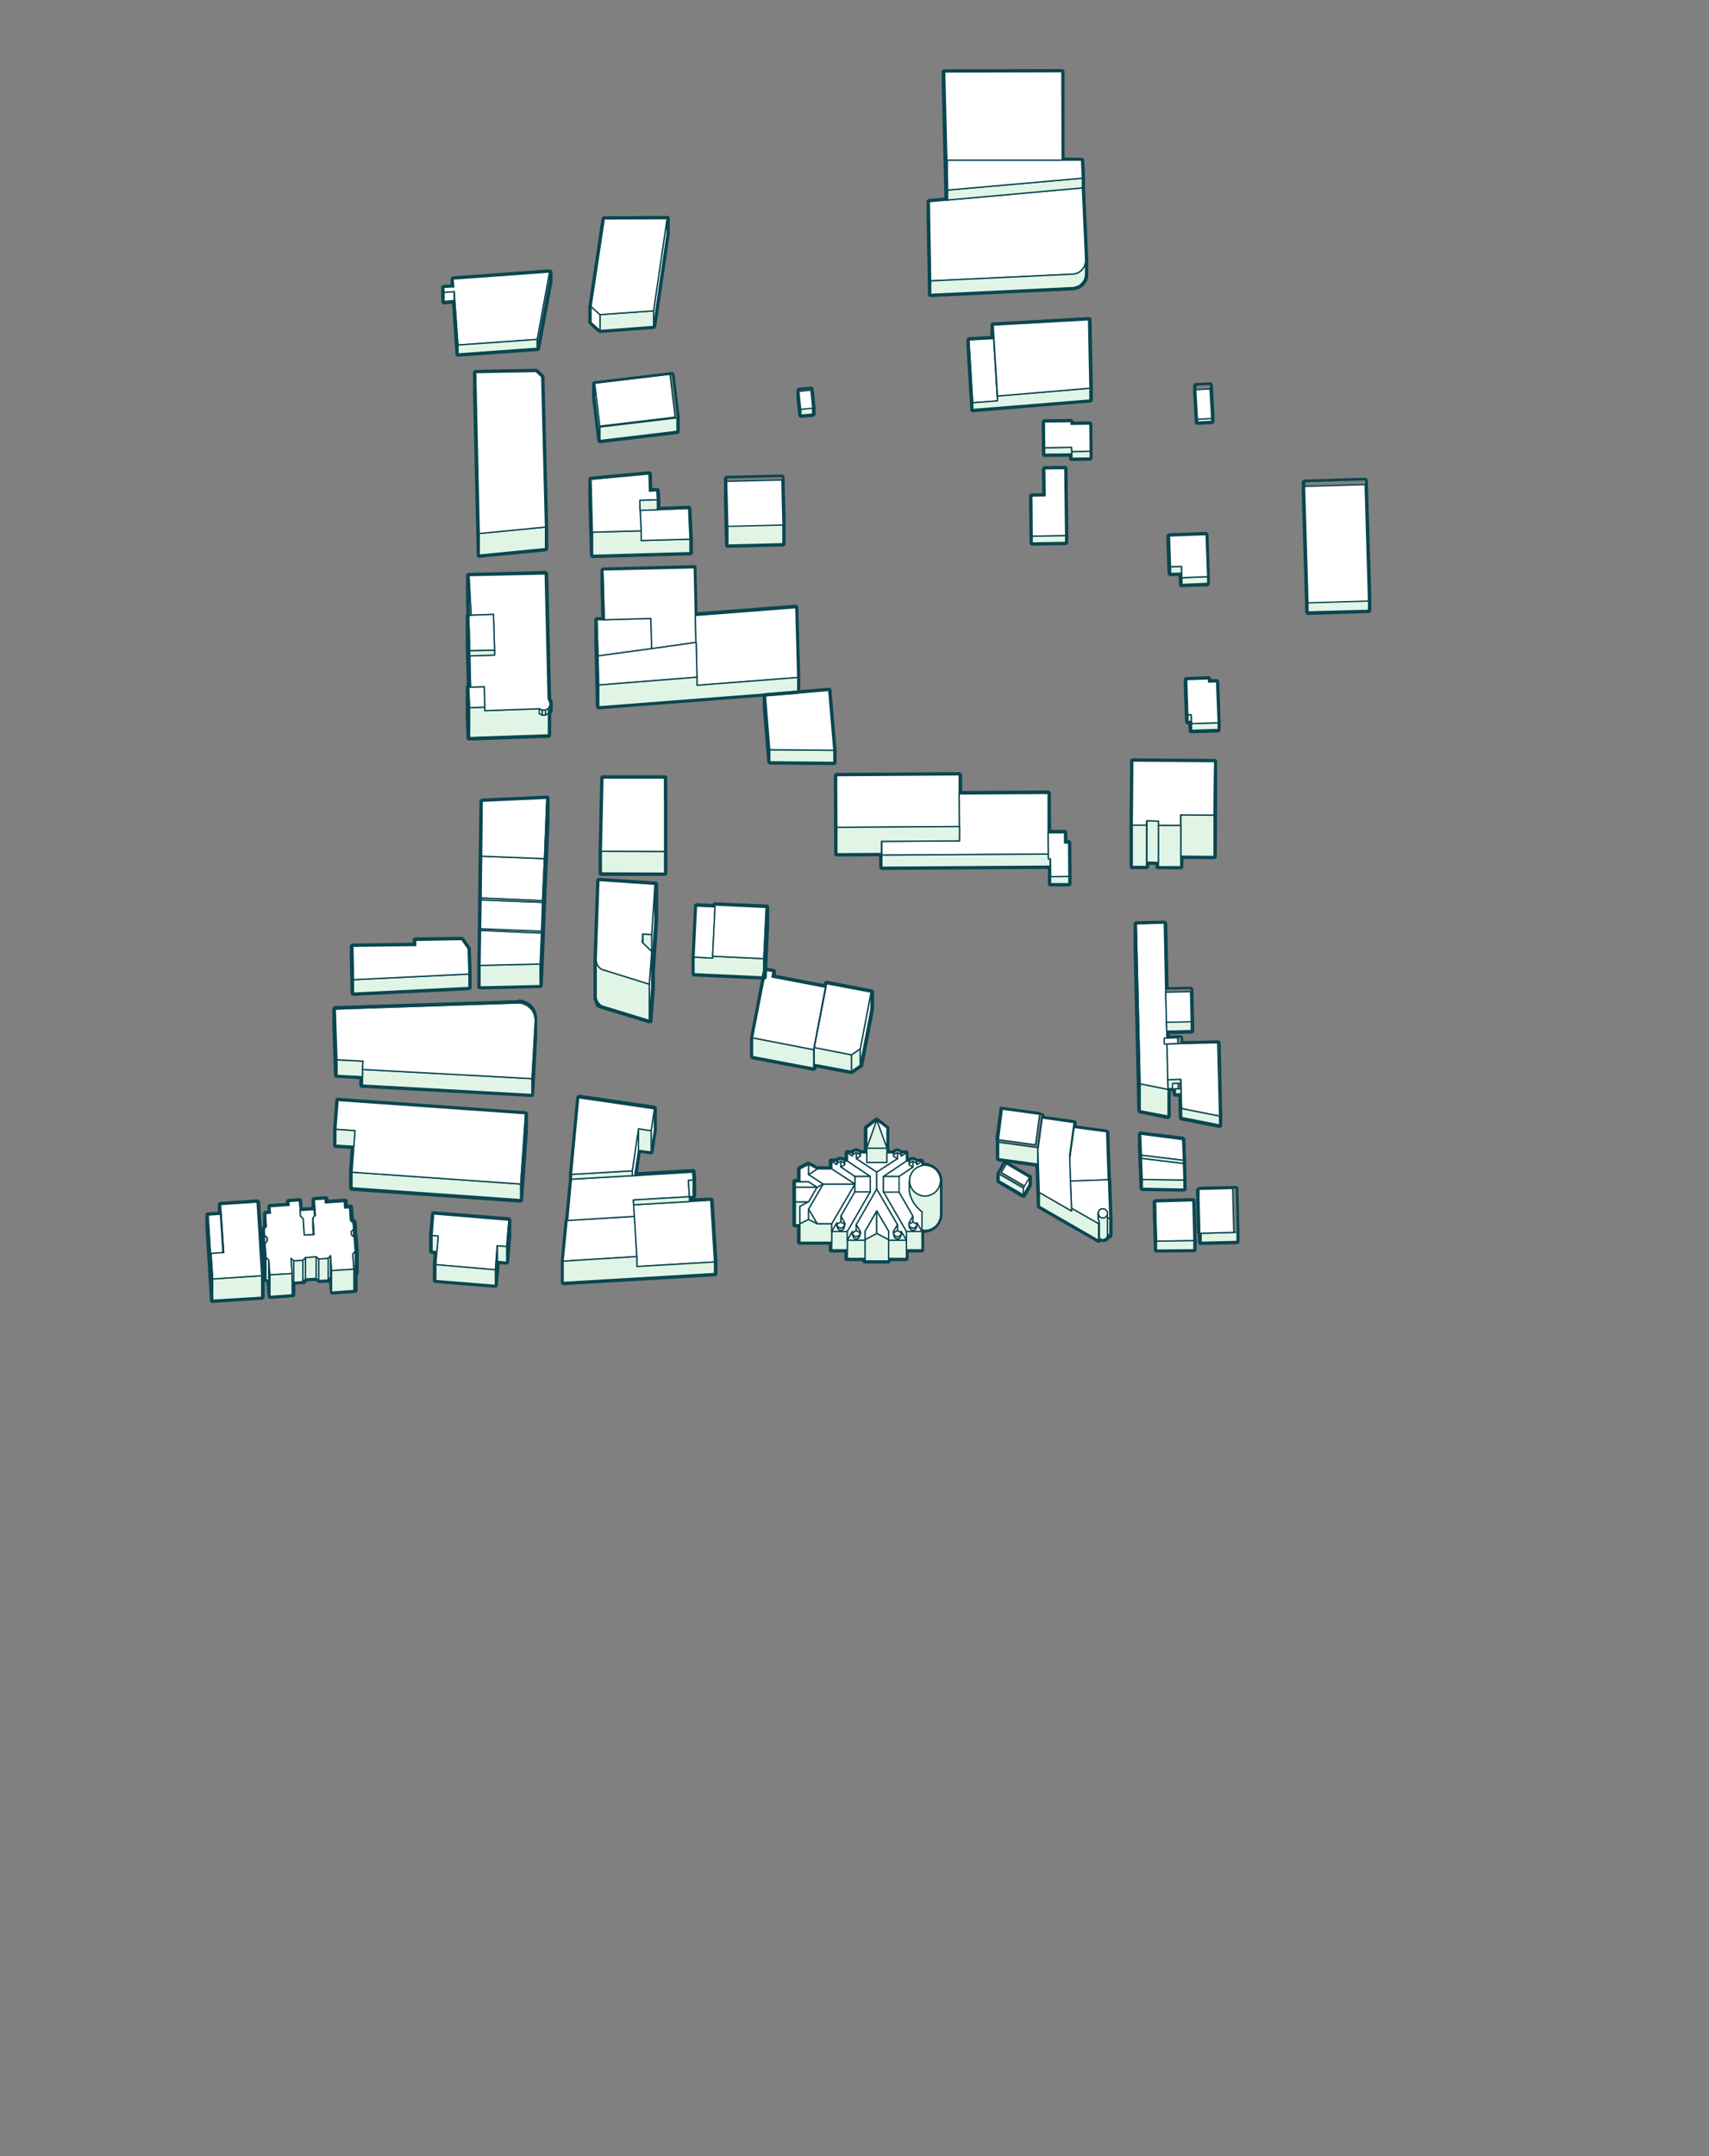 <?xml version="1.0" encoding="utf-8"?>
<!-- Generator: Adobe Illustrator 18.0.0, SVG Export Plug-In . SVG Version: 6.00 Build 0)  -->
<!DOCTYPE svg PUBLIC "-//W3C//DTD SVG 1.1//EN" "http://www.w3.org/Graphics/SVG/1.1/DTD/svg11.dtd">
<svg version="1.1" id="_x34_.1_3D_Buildings" xmlns="http://www.w3.org/2000/svg" xmlns:xlink="http://www.w3.org/1999/xlink"
	 x="0px" y="0px" viewBox="3201.5 -264.2 634.1 799.8" enable-background="new 3201.5 -264.2 634.1 799.8" xml:space="preserve">
<rect x="3201.5" y="-264.2" width="634.1" height="799.8" fill="#808080" stroke="none"/>
<rect x="3429.4" y="-129.9" transform="matrix(-0.119 -0.993 0.993 -0.119 3960.494 3283.883)" fill="#FFFFFF" stroke="#0A4650" stroke-width="0.5" stroke-linecap="round" stroke-linejoin="round" stroke-miterlimit="10" width="16.1" height="28.8"/>
<polygon fill="#FFFFFF" stroke="#0A4650" stroke-width="0.5" stroke-linecap="round" stroke-linejoin="round" stroke-miterlimit="10" points="
	3424.1,-100.8 3422.2,-116.8 3422.2,-121.8 3424.1,-105.8 "/>
<polygon fill="#E1F5E6" stroke="#0A4650" stroke-width="0.5" stroke-linecap="round" stroke-linejoin="round" stroke-miterlimit="10" points="
	3452.7,-109.2 3452.7,-104.2 3424.1,-100.8 3424.1,-105.8 "/>
<polygon fill="#E1F5E6" stroke="#0A4650" stroke-width="0.5" stroke-linecap="round" stroke-linejoin="round" stroke-miterlimit="10" points="
	3492,-62.5 3471.5,-62 3471.5,-70 3492,-70.5 "/>
<polygon fill="#FFFFFF" stroke="#0A4650" stroke-width="0.5" stroke-linecap="round" stroke-linejoin="round" stroke-miterlimit="10" points="
	3471.5,-70 3471.5,-62 3471.1,-78.7 3471.1,-86.7 "/>
<rect x="3473.2" y="-88.8" transform="matrix(2.440742e-002 1 -1 2.440742e-002 3318.043 -3557.177)" fill="#FFFFFF" stroke="#0A4650" stroke-width="0.5" stroke-linecap="round" stroke-linejoin="round" stroke-miterlimit="10" width="16.7" height="20.5"/>
<polygon fill="#E1F5E6" stroke="#0A4650" stroke-width="0.5" stroke-linecap="round" stroke-linejoin="round" stroke-miterlimit="10" points="
	3510.9,18.6 3487.1,18.4 3487.1,13.9 3510.9,14.1 "/>
<polygon fill="#FFFFFF" stroke="#0A4650" stroke-width="0.5" stroke-linecap="round" stroke-linejoin="round" stroke-miterlimit="10" points="
	3487.1,18.4 3485.5,-1.6 3485.5,-6.1 3487.1,13.9 "/>
<polygon fill="#FFFFFF" stroke="#0A4650" stroke-width="0.5" stroke-linecap="round" stroke-linejoin="round" stroke-miterlimit="10" points="
	3487.1,13.9 3485.5,-6.1 3509,-8.1 3510.9,14.1 "/>
<polygon fill="#E1F5E6" stroke="#0A4650" stroke-width="0.5" stroke-linecap="round" stroke-linejoin="round" stroke-miterlimit="10" points="
	3520.7,130.9 3517.4,133.2 3517.4,127.1 3520.7,124.8 "/>
<polygon fill="#FFFFFF" stroke="#0A4650" stroke-width="0.5" stroke-linecap="round" stroke-linejoin="round" stroke-miterlimit="10" points="
	3488.4,98.3 3507.8,102 3503.4,125.2 3480.7,120.8 3485.6,95.7 3488.4,96.2 3488,98.2 "/>
<polygon fill="#FFFFFF" stroke="#0A4650" stroke-width="0.5" stroke-linecap="round" stroke-linejoin="round" stroke-miterlimit="10" points="
	3520.7,130.9 3520.7,124.8 3524.7,103.8 3524.7,110 "/>
<polygon fill="#FFFFFF" stroke="#0A4650" stroke-width="0.5" stroke-linecap="round" stroke-linejoin="round" stroke-miterlimit="10" points="
	3524.7,103.8 3520.7,124.8 3517.4,127.1 3503.6,124.4 3507.8,102.7 3508.2,100.7 "/>
<polygon fill="#FFFFFF" stroke="#0A4650" stroke-width="0.5" stroke-linecap="round" stroke-linejoin="round" stroke-miterlimit="10" points="
	3507.8,102.7 3503.6,124.4 3503.6,130.6 3503.4,132 3503.4,125.2 3507.8,102 "/>
<polygon fill="#FFFFFF" stroke="#0A4650" stroke-width="0.5" stroke-linecap="round" stroke-linejoin="round" stroke-miterlimit="10" points="
	3488.4,98.3 3488,98.2 3488.4,96.2 "/>
<polygon fill="#E1F5E6" stroke="#0A4650" stroke-width="0.5" stroke-linecap="round" stroke-linejoin="round" stroke-miterlimit="10" points="
	3503.6,130.6 3503.6,124.4 3517.4,127.1 3517.4,133.2 "/>
<polygon fill="#E1F5E6" stroke="#0A4650" stroke-width="0.5" stroke-linecap="round" stroke-linejoin="round" stroke-miterlimit="10" points="
	3503.4,125.2 3503.4,132 3480.7,127.7 3480.7,120.8 "/>
<polygon fill="#FFFFFF" stroke="#0A4650" stroke-width="0.5" stroke-linecap="round" stroke-linejoin="round" stroke-miterlimit="10" points="
	3405.4,-160 3400.8,-135 3400.8,-138.3 3405.4,-163.3 "/>
<polygon fill="#FFFFFF" stroke="#0A4650" stroke-width="0.5" stroke-linecap="round" stroke-linejoin="round" stroke-miterlimit="10" points="
	3366.1,-157.6 3369.6,-157.8 3369.8,-157.8 3369.6,-160.7 3405.4,-163.3 3400.8,-138.3 3371.4,-136.2 3370,-156 3366.2,-155.7 "/>
<polygon fill="#FFFFFF" stroke="#0A4650" stroke-width="0.5" stroke-linecap="round" stroke-linejoin="round" stroke-miterlimit="10" points="
	3369.8,-157.8 3369.6,-157.8 3369.6,-160.7 "/>
<polygon fill="#E1F5E6" stroke="#0A4650" stroke-width="0.5" stroke-linecap="round" stroke-linejoin="round" stroke-miterlimit="10" points="
	3400.8,-135 3371.4,-132.9 3371.4,-136.2 3400.8,-138.3 "/>
<polygon fill="#FFFFFF" stroke="#0A4650" stroke-width="0.5" stroke-linecap="round" stroke-linejoin="round" stroke-miterlimit="10" points="
	3371.4,-132.9 3370,-152.7 3370,-156 3371.4,-136.2 "/>
<polygon fill="#FFFFFF" stroke="#0A4650" stroke-width="0.5" stroke-linecap="round" stroke-linejoin="round" stroke-miterlimit="10" points="
	3370,-152.7 3366.2,-152.4 3366.2,-155.7 3370,-156 "/>
<polygon fill="#FFFFFF" stroke="#0A4650" stroke-width="0.5" stroke-linecap="round" stroke-linejoin="round" stroke-miterlimit="10" points="
	3366.2,-152.4 3366.1,-154.2 3366.1,-157.6 3366.2,-155.7 "/>
<polygon fill="#FFFFFF" stroke="#0A4650" stroke-width="0.5" stroke-linecap="round" stroke-linejoin="round" stroke-miterlimit="10" points="
	3444.5,77.2 3443.3,96 3443.3,88.7 3443.3,82.5 3444.5,63.8 "/>
<polygon fill="#FFFFFF" stroke="#0A4650" stroke-width="0.5" stroke-linecap="round" stroke-linejoin="round" stroke-miterlimit="10" points="
	3443.3,88.7 3443.3,96 3443.3,102.2 3442.4,114.3 3442.4,100.9 "/>
<polygon fill="#FFFFFF" stroke="#0A4650" stroke-width="0.5" stroke-linecap="round" stroke-linejoin="round" stroke-miterlimit="10" points="
	3443.3,88.7 3442.4,100.9 3425.4,95.6 3425.2,95.6 3425,95.5 3424.8,95.4 3424.6,95.3 3424.5,95.2 3424.3,95.1 3424.1,95 3424,94.8 
	3423.8,94.7 3423.7,94.5 3423.6,94.4 3423.4,94.2 3423.3,94 3423.2,93.8 3423.1,93.6 3423,93.5 3422.9,93.3 3422.9,93.1 
	3422.8,92.9 3422.8,92.7 3422.7,92.5 3422.7,92.3 3422.7,92.1 3422.7,91.9 3423.7,62.4 3444.5,63.8 3443.3,82.5 3440,82.3 
	3439.8,85.3 3440,85.5 "/>
<polygon fill="#E1F5E6" stroke="#0A4650" stroke-width="0.5" stroke-linecap="round" stroke-linejoin="round" stroke-miterlimit="10" points="
	3443.3,88.7 3440,85.5 3440,82.3 3443.3,82.5 "/>
<polygon fill="#FFFFFF" stroke="#0A4650" stroke-width="0.5" stroke-linecap="round" stroke-linejoin="round" stroke-miterlimit="10" points="
	3440,85.5 3439.8,85.3 3440,82.3 "/>
<polygon fill="#E1F5E6" stroke="#0A4650" stroke-width="0.5" stroke-linecap="round" stroke-linejoin="round" stroke-miterlimit="10" points="
	3425.4,95.6 3425.2,95.6 3425,95.5 3424.8,95.4 3424.6,95.3 3424.5,95.2 3424.3,95.1 3424.1,95 3424,94.8 3423.8,94.7 3423.7,94.5 
	3423.6,94.4 3423.4,94.2 3423.3,94 3423.2,93.8 3423.1,93.6 3423,93.5 3422.9,93.3 3422.9,93.1 3422.8,92.9 3422.8,92.7 
	3422.7,92.5 3422.7,92.3 3422.7,92.1 3422.7,105.6 3422.7,105.8 3422.7,106 3422.8,106.1 3422.8,106.3 3422.9,106.5 3422.9,106.7 
	3423,106.9 3423.1,107.1 3423.2,107.3 3423.3,107.5 3423.4,107.7 3423.6,107.8 3423.7,108 3423.8,108.1 3424,108.3 3424.1,108.4 
	3424.3,108.6 3424.5,108.7 3424.6,108.8 3424.8,108.9 3425,109 3425.2,109 3425.4,109.1 3442.4,114.3 3442.4,100.9 "/>
<polygon fill="#FFFFFF" stroke="#0A4650" stroke-width="0.5" stroke-linecap="round" stroke-linejoin="round" stroke-miterlimit="10" points="
	3448.1,32.4 3448.1,59.7 3448.1,51.7 3448.1,32.4 "/>
<polygon fill="#FFFFFF" stroke="#0A4650" stroke-width="0.5" stroke-linecap="round" stroke-linejoin="round" stroke-miterlimit="10" points="
	3448.1,32.4 3448.1,51.7 3424.6,51.6 3425.2,24.4 3448.1,24.4 "/>
<polygon fill="#FFFFFF" stroke="#0A4650" stroke-width="0.5" stroke-linecap="round" stroke-linejoin="round" stroke-miterlimit="10" points="
	3448.1,32.4 3448.1,24.4 3448.1,32.4 "/>
<polygon fill="#E1F5E6" stroke="#0A4650" stroke-width="0.5" stroke-linecap="round" stroke-linejoin="round" stroke-miterlimit="10" points="
	3448.1,59.7 3424.6,59.6 3424.6,51.6 3448.1,51.7 "/>
<polygon fill="#E1F5E6" stroke="#0A4650" stroke-width="0.5" stroke-linecap="round" stroke-linejoin="round" stroke-miterlimit="10" points="
	3503,-110.6 3498.6,-110.2 3498.6,-112.6 3503,-113.1 "/>
<polygon fill="#FFFFFF" stroke="#0A4650" stroke-width="0.5" stroke-linecap="round" stroke-linejoin="round" stroke-miterlimit="10" points="
	3498.6,-110.2 3497.9,-116.9 3497.9,-119.4 3498.6,-112.6 "/>
<rect x="3497.1" y="-118.5" transform="matrix(-9.911928e-002 -0.995 0.995 -9.911928e-002 3963.112 3355.514)" fill="#FFFFFF" stroke="#0A4650" stroke-width="0.5" stroke-linecap="round" stroke-linejoin="round" stroke-miterlimit="10" width="6.7" height="4.5"/>
<polygon fill="#E1F5E6" stroke="#0A4650" stroke-width="0.5" stroke-linecap="round" stroke-linejoin="round" stroke-miterlimit="10" points="
	3465.9,91.2 3465.9,90.5 3484.9,91.4 3484.9,98.2 3459,97 3459,90.8 "/>
<polygon fill="#FFFFFF" stroke="#0A4650" stroke-width="0.5" stroke-linecap="round" stroke-linejoin="round" stroke-miterlimit="10" points="
	3465.9,90.5 3465.9,91.2 3459,90.8 3459.9,71.9 3466.8,72.2 "/>
<polygon fill="#FFFFFF" stroke="#0A4650" stroke-width="0.5" stroke-linecap="round" stroke-linejoin="round" stroke-miterlimit="10" points="
	3465.9,90.5 3466.8,72.2 3466.8,71.5 3485.8,72.4 3484.9,91.4 "/>
<polygon fill="#FFFFFF" stroke="#0A4650" stroke-width="0.5" stroke-linecap="round" stroke-linejoin="round" stroke-miterlimit="10" points="
	3484.9,98.2 3484.9,91.4 3485.8,72.4 3485.8,79.2 "/>
<polygon fill="#FFFFFF" stroke="#0A4650" stroke-width="0.5" stroke-linecap="round" stroke-linejoin="round" stroke-miterlimit="10" points="
	3449,-177.3 3444,-143.1 3444,-148.9 3449,-183.1 "/>
<polygon fill="#E1F5E6" stroke="#0A4650" stroke-width="0.5" stroke-linecap="round" stroke-linejoin="round" stroke-miterlimit="10" points="
	3444,-143.1 3424.1,-141.6 3424.1,-147.5 3444,-148.9 "/>
<polygon fill="#FFFFFF" stroke="#0A4650" stroke-width="0.5" stroke-linecap="round" stroke-linejoin="round" stroke-miterlimit="10" points="
	3424.1,-141.6 3420.8,-144.6 3420.8,-150.5 3424.1,-147.5 "/>
<polygon fill="#FFFFFF" stroke="#0A4650" stroke-width="0.5" stroke-linecap="round" stroke-linejoin="round" stroke-miterlimit="10" points="
	3424.1,-147.5 3420.8,-150.5 3425.7,-183 3449,-183.1 3444,-148.9 "/>
<polygon fill="#E1F5E6" stroke="#0A4650" stroke-width="0.5" stroke-linecap="round" stroke-linejoin="round" stroke-miterlimit="10" points="
	3403.9,-60.7 3379.3,-58.3 3379.3,-66.3 3403.9,-68.7 "/>
<polygon fill="#FFFFFF" stroke="#0A4650" stroke-width="0.5" stroke-linecap="round" stroke-linejoin="round" stroke-miterlimit="10" points="
	3379.3,-58.3 3378,-118 3378,-126 3379.3,-66.3 "/>
<polygon fill="#FFFFFF" stroke="#0A4650" stroke-width="0.5" stroke-linecap="round" stroke-linejoin="round" stroke-miterlimit="10" points="
	3379.3,-66.3 3378,-126 3400.4,-126.4 3402.5,-124.4 3403.9,-68.7 "/>
<polygon fill="#FFFFFF" stroke="#0A4650" stroke-width="0.5" stroke-linecap="round" stroke-linejoin="round" stroke-miterlimit="10" points="
	3686.8,-37.2 3685.6,-80.4 3685.6,-85.4 3686.8,-42.2 "/>
<polygon fill="#E1F5E6" stroke="#0A4650" stroke-width="0.5" stroke-linecap="round" stroke-linejoin="round" stroke-miterlimit="10" points="
	3686.8,-37.2 3686.8,-42.2 3709.3,-42.8 3709.3,-37.8 "/>
<rect x="3675.8" y="-75.3" transform="matrix(2.925439e-002 1 -1 2.925439e-002 3525.188 -3758.039)" fill="#FFFFFF" stroke="#0A4650" stroke-width="0.5" stroke-linecap="round" stroke-linejoin="round" stroke-miterlimit="10" width="43.2" height="22.5"/>
<polygon fill="#E1F5E6" stroke="#0A4650" stroke-width="0.5" stroke-linecap="round" stroke-linejoin="round" stroke-miterlimit="10" points="
	3651.1,-107.9 3645.8,-107.6 3645.8,-110.1 3651.1,-110.4 "/>
<polygon fill="#FFFFFF" stroke="#0A4650" stroke-width="0.5" stroke-linecap="round" stroke-linejoin="round" stroke-miterlimit="10" points="
	3645.8,-107.6 3645.2,-118.6 3645.2,-121.1 3645.8,-110.1 "/>
<rect x="3642.6" y="-118.4" transform="matrix(-5.678237e-002 -0.998 0.998 -5.678237e-002 3970.789 3519.933)" fill="#FFFFFF" stroke="#0A4650" stroke-width="0.5" stroke-linecap="round" stroke-linejoin="round" stroke-miterlimit="10" width="11" height="5.3"/>
<polygon fill="#E1F5E6" stroke="#0A4650" stroke-width="0.5" stroke-linecap="round" stroke-linejoin="round" stroke-miterlimit="10" points="
	3649.6,-47.8 3640,-47.4 3640,-49.9 3649.6,-50.3 "/>
<polygon fill="#FFFFFF" stroke="#0A4650" stroke-width="0.5" stroke-linecap="round" stroke-linejoin="round" stroke-miterlimit="10" points="
	3640,-47.4 3639.9,-51.6 3639.9,-54.1 3640,-49.9 "/>
<polygon fill="#E1F5E6" stroke="#0A4650" stroke-width="0.5" stroke-linecap="round" stroke-linejoin="round" stroke-miterlimit="10" points="
	3639.9,-51.6 3635.8,-51.5 3635.8,-54 3639.9,-54.1 "/>
<polygon fill="#FFFFFF" stroke="#0A4650" stroke-width="0.5" stroke-linecap="round" stroke-linejoin="round" stroke-miterlimit="10" points="
	3635.8,-51.5 3635.4,-62.9 3635.4,-65.4 3635.8,-54 "/>
<polygon fill="#FFFFFF" stroke="#0A4650" stroke-width="0.5" stroke-linecap="round" stroke-linejoin="round" stroke-miterlimit="10" points="
	3635.4,-65.4 3649,-65.9 3649.6,-50.3 3640,-49.9 3639.9,-54.1 3635.8,-54 "/>
<polygon fill="#E1F5E6" stroke="#0A4650" stroke-width="0.5" stroke-linecap="round" stroke-linejoin="round" stroke-miterlimit="10" points="
	3653.5,6.4 3643.6,6.7 3643.6,4.2 3653.5,3.9 "/>
<polygon fill="#FFFFFF" stroke="#0A4650" stroke-width="0.5" stroke-linecap="round" stroke-linejoin="round" stroke-miterlimit="10" points="
	3643.6,6.7 3643.5,3.4 3643.5,0.9 3643.6,4.2 "/>
<polygon fill="#E1F5E6" stroke="#0A4650" stroke-width="0.5" stroke-linecap="round" stroke-linejoin="round" stroke-miterlimit="10" points="
	3643.5,3.4 3642.2,3.4 3642.2,0.9 3643.5,0.9 "/>
<polygon fill="#FFFFFF" stroke="#0A4650" stroke-width="0.5" stroke-linecap="round" stroke-linejoin="round" stroke-miterlimit="10" points="
	3642.2,3.4 3641.8,-9.6 3641.8,-12.1 3642.2,0.9 "/>
<polygon fill="#FFFFFF" stroke="#0A4650" stroke-width="0.5" stroke-linecap="round" stroke-linejoin="round" stroke-miterlimit="10" points="
	3643.5,0.9 3642.2,0.9 3641.8,-12.1 3649.9,-12.4 3649.9,-11.2 3652.9,-11.3 3653.5,3.9 3643.6,4.2 "/>
<polygon fill="#E1F5E6" stroke="#0A4650" stroke-width="0.5" stroke-linecap="round" stroke-linejoin="round" stroke-miterlimit="10" points="
	3640.8,176.9 3625.3,176.6 3625.3,173.3 3640.8,173.5 "/>
<polygon fill="#FFFFFF" stroke="#0A4650" stroke-width="0.5" stroke-linecap="round" stroke-linejoin="round" stroke-miterlimit="10" points="
	3625.3,176.6 3624.7,161 3624.7,156.5 3625,164.3 3625,165.5 3625.3,173.3 "/>
<polygon fill="#FFFFFF" stroke="#0A4650" stroke-width="0.5" stroke-linecap="round" stroke-linejoin="round" stroke-miterlimit="10" points="
	3624.7,156.5 3640.3,158.5 3640.6,166.2 3625,164.3 "/>
<polygon fill="#E1F5E6" stroke="#0A4650" stroke-width="0.5" stroke-linecap="round" stroke-linejoin="round" stroke-miterlimit="10" points="
	3640.6,166.2 3640.6,167.4 3625,165.5 3625,164.3 "/>
<polygon fill="#FFFFFF" stroke="#0A4650" stroke-width="0.5" stroke-linecap="round" stroke-linejoin="round" stroke-miterlimit="10" points="
	3625,165.5 3640.6,167.4 3640.8,173.5 3625.3,173.3 "/>
<polygon fill="#FFFFFF" stroke="#0A4650" stroke-width="0.5" stroke-linecap="round" stroke-linejoin="round" stroke-miterlimit="10" points="
	3630.6,196.2 3630.2,181.6 3644.1,181.2 3644.5,196 "/>
<polygon fill="#FFFFFF" stroke="#0A4650" stroke-width="0.5" stroke-linecap="round" stroke-linejoin="round" stroke-miterlimit="10" points="
	3630.2,181.6 3630.6,196.2 3630.6,199.5 3630.2,185 "/>
<polygon fill="#E1F5E6" stroke="#0A4650" stroke-width="0.5" stroke-linecap="round" stroke-linejoin="round" stroke-miterlimit="10" points="
	3630.6,196.2 3644.5,196 3644.5,199.4 3630.6,199.5 "/>
<polygon fill="#E1F5E6" stroke="#0A4650" stroke-width="0.5" stroke-linecap="round" stroke-linejoin="round" stroke-miterlimit="10" points="
	3660.5,196.3 3647.1,196.6 3647.1,193.3 3660.5,192.9 "/>
<polygon fill="#FFFFFF" stroke="#0A4650" stroke-width="0.5" stroke-linecap="round" stroke-linejoin="round" stroke-miterlimit="10" points="
	3647.1,196.6 3646.7,180.3 3646.7,177 3647.1,193.3 "/>
<rect x="3646.9" y="176.8" transform="matrix(-1 2.500146e-002 -2.500146e-002 -1 7310.594 278.562)" fill="#FFFFFF" stroke="#0A4650" stroke-width="0.5" stroke-linecap="round" stroke-linejoin="round" stroke-miterlimit="10" width="13.4" height="16.3"/>
<polygon fill="#E1F5E6" stroke="#0A4650" stroke-width="0.5" stroke-linecap="round" stroke-linejoin="round" stroke-miterlimit="10" points="
	3401.9,101.4 3379.6,101.9 3379.6,93.9 3401.9,93.4 "/>
<polygon fill="#FFFFFF" stroke="#0A4650" stroke-width="0.5" stroke-linecap="round" stroke-linejoin="round" stroke-miterlimit="10" points="
	3401.9,101.4 3401.9,93.4 3402.4,81.9 3402.4,89.8 "/>
<polygon fill="#FFFFFF" stroke="#0A4650" stroke-width="0.5" stroke-linecap="round" stroke-linejoin="round" stroke-miterlimit="10" points="
	3401.9,93.4 3379.6,93.9 3379.8,80.9 3402.4,81.9 "/>
<polygon fill="#FFFFFF" stroke="#0A4650" stroke-width="0.5" stroke-linecap="round" stroke-linejoin="round" stroke-miterlimit="10" points="
	3402.4,89.8 3402.4,81.9 3402.4,81.2 3402.8,70.5 3402.8,79.2 "/>
<polygon fill="#E1F5E6" stroke="#0A4650" stroke-width="0.5" stroke-linecap="round" stroke-linejoin="round" stroke-miterlimit="10" points="
	3402.4,81.2 3402.4,81.9 3379.8,80.9 3379.8,80.3 "/>
<polygon fill="#FFFFFF" stroke="#0A4650" stroke-width="0.5" stroke-linecap="round" stroke-linejoin="round" stroke-miterlimit="10" points="
	3379.8,80.3 3380,69.6 3402.8,70.5 3402.4,81.2 "/>
<polygon fill="#FFFFFF" stroke="#0A4650" stroke-width="0.5" stroke-linecap="round" stroke-linejoin="round" stroke-miterlimit="10" points="
	3380.2,53.4 3380.2,53.4 3403.5,54.3 3402.8,69.9 3380,68.9 "/>
<polygon fill="#FFFFFF" stroke="#0A4650" stroke-width="0.5" stroke-linecap="round" stroke-linejoin="round" stroke-miterlimit="10" points="
	3403.5,54.3 3380.2,53.4 3380.4,33 3404.4,31.9 3403.5,55 "/>
<polygon fill="#E1F5E6" stroke="#0A4650" stroke-width="0.5" stroke-linecap="round" stroke-linejoin="round" stroke-miterlimit="10" points="
	3402.8,70.5 3380,69.6 3380,68.9 3402.8,69.9 "/>
<polygon fill="#FFFFFF" stroke="#0A4650" stroke-width="0.5" stroke-linecap="round" stroke-linejoin="round" stroke-miterlimit="10" points="
	3402.8,79.2 3402.8,70.5 3402.8,69.9 3403.5,54.3 3403.5,55 3403.5,63.7 "/>
<polygon fill="#FFFFFF" stroke="#0A4650" stroke-width="0.5" stroke-linecap="round" stroke-linejoin="round" stroke-miterlimit="10" points="
	3404.4,40.5 3403.5,63.7 3403.5,55 3404.4,31.9 "/>
<polygon fill="#E1F5E6" stroke="#0A4650" stroke-width="0.5" stroke-linecap="round" stroke-linejoin="round" stroke-miterlimit="10" points="
	3375.5,102.1 3332.6,104.2 3332.6,99.2 3375.5,97.1 "/>
<polygon fill="#FFFFFF" stroke="#0A4650" stroke-width="0.5" stroke-linecap="round" stroke-linejoin="round" stroke-miterlimit="10" points="
	3332.4,86.8 3355.7,86.5 3355.7,86.5 3355.7,84.6 3372.8,84.3 3375.2,87.7 3375.5,97.1 3332.6,99.2 "/>
<polygon fill="#FFFFFF" stroke="#0A4650" stroke-width="0.5" stroke-linecap="round" stroke-linejoin="round" stroke-miterlimit="10" points="
	3355.7,86.5 3355.7,86.5 3355.7,84.6 "/>
<polygon fill="#FFFFFF" stroke="#0A4650" stroke-width="0.5" stroke-linecap="round" stroke-linejoin="round" stroke-miterlimit="10" points="
	3332.6,104.2 3332.4,91.8 3332.4,86.8 3332.6,99.2 "/>
<polygon fill="#FFFFFF" stroke="#0A4650" stroke-width="0.5" stroke-linecap="round" stroke-linejoin="round" stroke-miterlimit="10" points="
	3363.2,204.9 3363.6,200.1 3364.1,194.3 3361.8,194.1 3362.4,186.1 3390.3,188.4 3389.5,198.2 3386,197.9 3385.3,206.8 "/>
<polygon fill="#E1F5E6" stroke="#0A4650" stroke-width="0.5" stroke-linecap="round" stroke-linejoin="round" stroke-miterlimit="10" points="
	3364.1,194.3 3363.6,200.1 3361.8,199.9 3361.8,194.1 "/>
<polygon fill="#FFFFFF" stroke="#0A4650" stroke-width="0.5" stroke-linecap="round" stroke-linejoin="round" stroke-miterlimit="10" points="
	3390.3,194.2 3389.5,204 3389.5,198.2 3390.3,188.4 "/>
<polygon fill="#E1F5E6" stroke="#0A4650" stroke-width="0.5" stroke-linecap="round" stroke-linejoin="round" stroke-miterlimit="10" points="
	3389.5,198.2 3389.5,204 3386,203.7 3386,197.9 "/>
<polygon fill="#FFFFFF" stroke="#0A4650" stroke-width="0.5" stroke-linecap="round" stroke-linejoin="round" stroke-miterlimit="10" points="
	3386,197.9 3386,203.7 3385.3,212.6 3385.3,206.8 "/>
<polygon fill="#E1F5E6" stroke="#0A4650" stroke-width="0.5" stroke-linecap="round" stroke-linejoin="round" stroke-miterlimit="10" points="
	3363.2,204.9 3385.3,206.8 3385.3,212.6 3363.2,210.8 "/>
<polygon fill="#FFFFFF" stroke="#0A4650" stroke-width="0.5" stroke-linecap="round" stroke-linejoin="round" stroke-miterlimit="10" points="
	3301.6,183.4 3308.6,182.9 3308.7,182.9 3308.6,181.5 3312.6,181.2 3312.9,184.8 3313,186.9 3314,187.8 3314.4,193.9 3317.8,193.7 
	3318,193.7 3317.6,187.6 3318.2,186.8 3318.5,186.6 3318.1,180.8 3322.1,180.5 3322.2,182 3329.2,181.5 3329.4,183.9 3331.2,183.8 
	3331.5,188.5 3332.5,189.4 3332.7,191.7 3331.8,192.7 3331.9,193.8 3332.7,194.5 3332.9,194.7 3333.3,200 3332.4,201 3332.8,206.6 
	3324.5,207.1 3324.1,201.6 3323.3,202.6 3319.8,202.8 3318.8,202 3314.8,202.3 3313.9,203.3 3310.5,203.5 3309.5,202.6 
	3309.9,208.2 3301.6,208.7 3301.2,203.2 3300.2,202.3 3299.8,197 3300.6,196.1 3300.7,196 3300.6,194.9 3299.6,194 3299.5,191.7 
	3300,191.1 3300.3,190.7 3300,186 3301.6,185.8 3301.8,185.8 "/>
<polygon fill="#FFFFFF" stroke="#0A4650" stroke-width="0.5" stroke-linecap="round" stroke-linejoin="round" stroke-miterlimit="10" points="
	3300.6,196.1 3299.8,197 3299.8,202.2 3299.6,202 3299.6,194 3300.6,194.9 "/>
<polygon fill="#FFFFFF" stroke="#0A4650" stroke-width="0.5" stroke-linecap="round" stroke-linejoin="round" stroke-miterlimit="10" points="
	3299.8,202.2 3299.8,197 3300.2,202.3 3300.2,210.3 3299.8,205 "/>
<polygon fill="#FFFFFF" stroke="#0A4650" stroke-width="0.5" stroke-linecap="round" stroke-linejoin="round" stroke-miterlimit="10" points="
	3318.2,186.8 3317.6,187.6 3317.6,191.2 3317.8,193.7 3314.4,193.9 3314,187.8 3313,186.9 3312.9,184.8 3318.1,184.5 "/>
<polygon fill="#FFFFFF" stroke="#0A4650" stroke-width="0.5" stroke-linecap="round" stroke-linejoin="round" stroke-miterlimit="10" points="
	3308.7,182.9 3308.6,182.9 3308.6,181.5 "/>
<polygon fill="#FFFFFF" stroke="#0A4650" stroke-width="0.5" stroke-linecap="round" stroke-linejoin="round" stroke-miterlimit="10" points="
	3318.1,184.5 3318.1,180.8 3318.5,186.6 3318.2,186.8 "/>
<polygon fill="#FFFFFF" stroke="#0A4650" stroke-width="0.5" stroke-linecap="round" stroke-linejoin="round" stroke-miterlimit="10" points="
	3317.6,191.2 3317.6,187.6 3318,193.7 3317.8,193.7 "/>
<polygon fill="#FFFFFF" stroke="#0A4650" stroke-width="0.5" stroke-linecap="round" stroke-linejoin="round" stroke-miterlimit="10" points="
	3332.4,201 3333.3,200 3333.3,208 3332.8,208.6 3332.8,206.6 "/>
<polygon fill="#E1F5E6" stroke="#0A4650" stroke-width="0.5" stroke-linecap="round" stroke-linejoin="round" stroke-miterlimit="10" points="
	3332.8,206.6 3332.8,208.6 3332.8,214.5 3324.5,215.1 3324.5,207.1 "/>
<polygon fill="#FFFFFF" stroke="#0A4650" stroke-width="0.5" stroke-linecap="round" stroke-linejoin="round" stroke-miterlimit="10" points="
	3318.8,202 3319.8,202.8 3319.8,210.8 3318.8,210 "/>
<polygon fill="#E1F5E6" stroke="#0A4650" stroke-width="0.5" stroke-linecap="round" stroke-linejoin="round" stroke-miterlimit="10" points="
	3318.8,202 3318.8,210 3314.8,210.2 3314.8,202.3 "/>
<polygon fill="#FFFFFF" stroke="#0A4650" stroke-width="0.5" stroke-linecap="round" stroke-linejoin="round" stroke-miterlimit="10" points="
	3332.7,194.5 3331.9,193.8 3331.8,192.7 3332.7,191.7 "/>
<polygon fill="#FFFFFF" stroke="#0A4650" stroke-width="0.5" stroke-linecap="round" stroke-linejoin="round" stroke-miterlimit="10" points="
	3301.6,183.4 3301.8,185.8 3301.6,185.8 "/>
<polygon fill="#FFFFFF" stroke="#0A4650" stroke-width="0.5" stroke-linecap="round" stroke-linejoin="round" stroke-miterlimit="10" points="
	3324.1,201.6 3324.5,207.1 3324.5,215.1 3324.1,209.6 "/>
<polygon fill="#E1F5E6" stroke="#0A4650" stroke-width="0.5" stroke-linecap="round" stroke-linejoin="round" stroke-miterlimit="10" points="
	3319.8,202.8 3323.3,202.6 3323.3,210.6 3319.8,210.8 "/>
<polygon fill="#FFFFFF" stroke="#0A4650" stroke-width="0.5" stroke-linecap="round" stroke-linejoin="round" stroke-miterlimit="10" points="
	3323.3,202.6 3324.1,201.6 3324.1,209.6 3323.3,210.6 "/>
<polygon fill="#FFFFFF" stroke="#0A4650" stroke-width="0.5" stroke-linecap="round" stroke-linejoin="round" stroke-miterlimit="10" points="
	3300,191.1 3300,186 3300.3,190.7 "/>
<polygon fill="#FFFFFF" stroke="#0A4650" stroke-width="0.5" stroke-linecap="round" stroke-linejoin="round" stroke-miterlimit="10" points="
	3299.5,199.7 3299.5,191.7 3299.6,194 3299.6,202 "/>
<polygon fill="#FFFFFF" stroke="#0A4650" stroke-width="0.5" stroke-linecap="round" stroke-linejoin="round" stroke-miterlimit="10" points="
	3300.6,196.1 3300.6,194.9 3300.7,196 "/>
<polygon fill="#E1F5E6" stroke="#0A4650" stroke-width="0.5" stroke-linecap="round" stroke-linejoin="round" stroke-miterlimit="10" points="
	3309.9,210.9 3309.9,216.1 3301.6,216.7 3301.6,208.7 3309.9,208.2 "/>
<polygon fill="#FFFFFF" stroke="#0A4650" stroke-width="0.5" stroke-linecap="round" stroke-linejoin="round" stroke-miterlimit="10" points="
	3309.9,210.9 3309.9,208.2 3309.5,202.6 3310.5,203.5 3310.5,211.5 "/>
<polygon fill="#FFFFFF" stroke="#0A4650" stroke-width="0.5" stroke-linecap="round" stroke-linejoin="round" stroke-miterlimit="10" points="
	3300.2,210.3 3300.2,202.3 3301.2,203.2 3301.2,211.2 "/>
<polygon fill="#FFFFFF" stroke="#0A4650" stroke-width="0.5" stroke-linecap="round" stroke-linejoin="round" stroke-miterlimit="10" points="
	3301.2,211.2 3301.2,203.2 3301.6,208.7 3301.6,216.7 "/>
<polygon fill="#E1F5E6" stroke="#0A4650" stroke-width="0.5" stroke-linecap="round" stroke-linejoin="round" stroke-miterlimit="10" points="
	3310.5,211.5 3310.5,203.5 3313.9,203.3 3313.9,211.2 "/>
<polygon fill="#FFFFFF" stroke="#0A4650" stroke-width="0.5" stroke-linecap="round" stroke-linejoin="round" stroke-miterlimit="10" points="
	3313.9,211.2 3313.9,203.3 3314.8,202.3 3314.8,210.2 "/>
<polygon fill="#E1F5E6" stroke="#0A4650" stroke-width="0.5" stroke-linecap="round" stroke-linejoin="round" stroke-miterlimit="10" points="
	3530.6,161.7 3530.6,163.4 3530.6,167 3523.1,167 3523.1,163.4 3523.1,161.7 "/>
<polygon fill="#E1F5E6" stroke="#0A4650" stroke-width="0.5" stroke-linecap="round" stroke-linejoin="round" stroke-miterlimit="10" points="
	3515.9,202.6 3515.9,199.4 3515.9,195.8 3522.5,195.8 3522.5,202.6 "/>
<polygon fill="#FFFFFF" stroke="#0A4650" stroke-width="0.5" stroke-linecap="round" stroke-linejoin="round" stroke-miterlimit="10" points="
	3543.6,168.1 3544.7,168 3546.2,168.2 3547.6,168.8 3548.8,169.7 3549.7,170.9 3550.3,172.3 3550.5,173.8 3550.3,175.2 
	3549.7,176.6 3548.8,177.8 3547.6,178.7 3546.2,179.3 3544.7,179.5 3543.2,179.3 3541.8,178.7 3540.6,177.8 3539.7,176.6 
	3539.1,175.2 3538.9,173.8 3539.1,172.3 3539.7,170.9 3540.6,169.7 3541.8,168.8 3543.2,168.2 "/>
<polygon fill="#FFFFFF" stroke="#0A4650" stroke-width="0.5" stroke-linecap="round" stroke-linejoin="round" stroke-miterlimit="10" points="
	3543.6,168.1 3543.2,168.2 3541.8,168.8 3540.6,169.7 3539.7,170.9 3539.1,172.3 3538.9,173.8 3538.9,177.1 3539.1,178.7 
	3539.7,180.4 3540.6,182.1 3541.8,183.6 3543.2,185 3543.6,185.2 3543.6,192 3543.6,192.6 3541.7,189.4 3541.7,189.9 3540.2,189.1 
	3540.2,186.9 3535,177.9 3535,172.2 3540.2,168.7 3540.2,166.5 3541.7,167.3 3541.7,167.8 3543.6,166.5 "/>
<polygon fill="#E1F5E6" stroke="#0A4650" stroke-width="0.5" stroke-linecap="round" stroke-linejoin="round" stroke-miterlimit="10" points="
	3496.6,190.1 3496.6,181.6 3501.5,181.6 3498.3,183.3 3498.3,189.7 3498.3,190.1 "/>
<polygon fill="#E1F5E6" stroke="#0A4650" stroke-width="0.5" stroke-linecap="round" stroke-linejoin="round" stroke-miterlimit="10" points="
	3550.3,175.2 3549.7,176.6 3548.8,177.8 3547.6,178.7 3546.2,179.3 3544.7,179.5 3543.2,179.3 3541.8,178.7 3540.6,177.8 
	3539.7,176.6 3539.1,175.2 3538.9,173.8 3538.9,177.1 3539.1,178.7 3539.7,180.4 3540.6,182.1 3541.8,183.6 3543.2,185 
	3543.6,185.2 3543.6,192 3544.7,192.2 3546.2,192 3547.6,191.4 3548.8,190.5 3549.7,189.3 3550.3,187.9 3550.5,186.4 3550.5,173.8 
	"/>
<polygon fill="#FFFFFF" stroke="#0A4650" stroke-width="0.5" stroke-linecap="round" stroke-linejoin="round" stroke-miterlimit="10" points="
	3530.6,154.2 3530.6,161.7 3526.8,151.3 "/>
<polygon fill="#FFFFFF" stroke="#0A4650" stroke-width="0.5" stroke-linecap="round" stroke-linejoin="round" stroke-miterlimit="10" points="
	3523.1,161.7 3523.1,154.2 3526.8,151.3 "/>
<polygon fill="#E1F5E6" stroke="#0A4650" stroke-width="0.5" stroke-linecap="round" stroke-linejoin="round" stroke-miterlimit="10" points="
	3530.6,161.7 3523.1,161.7 3526.8,151.3 "/>
<polygon fill="#FFFFFF" stroke="#0A4650" stroke-width="0.5" stroke-linecap="round" stroke-linejoin="round" stroke-miterlimit="10" points="
	3530.6,167 3530.6,163.4 3533.2,163.4 3533.2,163.4 3533.1,163.7 3533,164.1 3533,164.6 3534.5,165.6 3526.8,170.6 3519.2,165.6 
	3520.7,164.6 3520.7,164.1 3520.6,163.7 3520.5,163.4 3520.5,163.4 3523.1,163.4 3523.1,167 "/>
<polygon fill="#FFFFFF" stroke="#0A4650" stroke-width="0.5" stroke-linecap="round" stroke-linejoin="round" stroke-miterlimit="10" points="
	3520.7,164.1 3520.7,164.6 3519.2,165.6 3519.2,163.3 "/>
<polygon fill="#E1F5E6" stroke="#0A4650" stroke-width="0.5" stroke-linecap="round" stroke-linejoin="round" stroke-miterlimit="10" points="
	3510.1,199.4 3510.1,196.6 3510.1,192.6 3515.9,192.6 3515.9,195.8 3515.9,199.4 "/>
<polygon fill="#E1F5E6" stroke="#0A4650" stroke-width="0.5" stroke-linecap="round" stroke-linejoin="round" stroke-miterlimit="10" points="
	3510.1,192.6 3510.1,196.6 3498.3,196.6 3498.3,190.1 3498.3,189.7 3501.5,188.1 3504.7,189.7 3510.1,189.7 "/>
<polygon fill="#FFFFFF" stroke="#0A4650" stroke-width="0.5" stroke-linecap="round" stroke-linejoin="round" stroke-miterlimit="10" points="
	3510.1,192.6 3510.1,189.7 3518.7,175 3518.7,177.9 3513.5,186.9 3513.5,189.1 3512,189.9 3512,189.4 "/>
<polygon fill="#FFFFFF" stroke="#0A4650" stroke-width="0.5" stroke-linecap="round" stroke-linejoin="round" stroke-miterlimit="10" points="
	3515.9,192.6 3510.1,192.6 3512,189.4 3512,189.9 3512,190.1 3512.1,190.7 3512.2,191.2 3512.4,191.6 3512.7,191.9 3513.1,192.1 
	3513.5,192.2 3513.8,192.1 3514.2,191.9 3514.5,191.6 3514.7,191.2 3514.8,190.7 3514.9,190.1 3514.9,189.9 3514.9,189.4 
	3513.5,186.9 3518.7,177.9 3524.4,177.9 "/>
<polygon fill="#E1F5E6" stroke="#0A4650" stroke-width="0.5" stroke-linecap="round" stroke-linejoin="round" stroke-miterlimit="10" points="
	3543.6,199.4 3537.8,199.4 3537.8,195.8 3537.8,192.6 3543.6,192.6 "/>
<polygon fill="#E1F5E6" stroke="#0A4650" stroke-width="0.5" stroke-linecap="round" stroke-linejoin="round" stroke-miterlimit="10" points="
	3537.8,195.8 3537.8,199.4 3537.8,202.6 3531.2,202.6 3531.2,195.8 "/>
<polygon fill="#FFFFFF" stroke="#0A4650" stroke-width="0.5" stroke-linecap="round" stroke-linejoin="round" stroke-miterlimit="10" points="
	3543.6,192.6 3537.8,192.6 3529.3,177.9 3535,177.9 3540.2,186.9 3538.8,189.4 3538.8,189.9 3538.8,190.1 3538.8,190.7 3539,191.2 
	3539.2,191.6 3539.5,191.9 3539.9,192.1 3540.2,192.2 3540.6,192.1 3541,191.9 3541.3,191.6 3541.5,191.2 3541.6,190.7 
	3541.7,190.1 3541.7,189.9 3541.7,189.4 "/>
<polygon fill="#FFFFFF" stroke="#0A4650" stroke-width="0.5" stroke-linecap="round" stroke-linejoin="round" stroke-miterlimit="10" points="
	3510.1,189.7 3504.7,189.7 3501.5,184.3 3506.9,175 3518.7,175 "/>
<polygon fill="#FFFFFF" stroke="#0A4650" stroke-width="0.5" stroke-linecap="round" stroke-linejoin="round" stroke-miterlimit="10" points="
	3515.9,195.8 3515.9,192.6 3524.4,177.9 3524.4,172.2 3515.9,166.5 3515.9,163.4 3517.8,164.6 3517.8,164.1 3519.2,163.3 
	3519.2,165.6 3526.8,170.6 3526.8,176.9 3519.2,190.1 3519.2,192.3 3517.8,193.1 3517.8,192.6 "/>
<polygon fill="#FFFFFF" stroke="#0A4650" stroke-width="0.5" stroke-linecap="round" stroke-linejoin="round" stroke-miterlimit="10" points="
	3537.8,192.6 3537.8,195.8 3535.9,192.6 3535.9,193.1 3534.5,192.3 3534.5,190.1 3526.8,176.9 3526.8,170.6 3534.5,165.6 
	3534.5,163.3 3535.9,164.1 3535.9,164.6 3537.8,163.4 3537.8,166.5 3529.3,172.2 3529.3,177.9 "/>
<polygon fill="#FFFFFF" stroke="#0A4650" stroke-width="0.5" stroke-linecap="round" stroke-linejoin="round" stroke-miterlimit="10" points="
	3522.5,195.8 3515.9,195.8 3517.8,192.6 3517.8,193.1 3517.8,193.3 3517.8,193.8 3518,194.3 3518.2,194.8 3518.5,195.1 
	3518.8,195.3 3519.2,195.4 3519.6,195.3 3519.9,195.1 3520.2,194.8 3520.5,194.3 3520.6,193.8 3520.7,193.3 3520.7,193.1 
	3520.7,192.6 3519.2,190.1 3526.8,176.9 3534.5,190.1 3533,192.6 3533,193.1 3533,193.3 3533.1,193.8 3533.2,194.3 3533.5,194.8 
	3533.8,195.1 3534.1,195.3 3534.5,195.4 3534.9,195.3 3535.2,195.1 3535.5,194.8 3535.7,194.3 3535.9,193.8 3535.9,193.3 
	3535.9,193.1 3535.9,192.6 3537.8,195.8 3531.2,195.8 3531.2,195.6 3531.2,192.5 3526.8,185 3522.5,192.5 3522.5,195.6 "/>
<polygon fill="#E1F5E6" stroke="#0A4650" stroke-width="0.5" stroke-linecap="round" stroke-linejoin="round" stroke-miterlimit="10" points="
	3531.2,195.6 3531.2,195.8 3531.2,202.6 3531.2,203.5 3522.5,203.5 3522.5,202.6 3522.5,195.8 3522.5,195.6 3526.8,193.3 "/>
<polygon fill="#FFFFFF" stroke="#0A4650" stroke-width="0.5" stroke-linecap="round" stroke-linejoin="round" stroke-miterlimit="10" points="
	3498.3,189.7 3498.3,183.3 3501.5,181.6 3504.6,176.2 3506.9,175 3501.5,184.3 3501.5,188.1 "/>
<polygon fill="#FFFFFF" stroke="#0A4650" stroke-width="0.5" stroke-linecap="round" stroke-linejoin="round" stroke-miterlimit="10" points="
	3540.2,168.7 3535,172.2 3529.3,172.2 3537.8,166.5 3539,166.5 3539,166.5 3538.8,166.9 3538.8,167.3 3538.8,167.8 "/>
<rect x="3529.3" y="172.2" fill="#FFFFFF" stroke="#0A4650" stroke-width="0.5" stroke-linecap="round" stroke-linejoin="round" stroke-miterlimit="10" width="5.8" height="5.8"/>
<polygon fill="#FFFFFF" stroke="#0A4650" stroke-width="0.5" stroke-linecap="round" stroke-linejoin="round" stroke-miterlimit="10" points="
	3515.9,166.5 3524.4,172.2 3518.7,172.2 3513.5,168.7 3514.9,167.8 3514.9,167.3 3514.8,166.9 3514.7,166.5 3514.7,166.5 "/>
<polygon fill="#FFFFFF" stroke="#0A4650" stroke-width="0.5" stroke-linecap="round" stroke-linejoin="round" stroke-miterlimit="10" points="
	3524.4,172.2 3524.4,177.9 3518.7,177.9 3518.7,175 3518.7,172.2 "/>
<polygon fill="#FFFFFF" stroke="#0A4650" stroke-width="0.5" stroke-linecap="round" stroke-linejoin="round" stroke-miterlimit="10" points="
	3517.8,164.6 3515.9,163.4 3518,163.4 3518,163.4 3517.8,163.7 3517.8,164.1 "/>
<polygon fill="#FFFFFF" stroke="#0A4650" stroke-width="0.5" stroke-linecap="round" stroke-linejoin="round" stroke-miterlimit="10" points="
	3510.1,169.4 3510.1,166.5 3512,167.8 3512,167.3 3513.5,166.5 3513.5,168.7 3518.7,172.2 3518.7,175 "/>
<polygon fill="#FFFFFF" stroke="#0A4650" stroke-width="0.5" stroke-linecap="round" stroke-linejoin="round" stroke-miterlimit="10" points="
	3512,167.8 3510.1,166.5 3512.2,166.5 3512.2,166.5 3512.1,166.9 3512,167.3 "/>
<polygon fill="#FFFFFF" stroke="#0A4650" stroke-width="0.5" stroke-linecap="round" stroke-linejoin="round" stroke-miterlimit="10" points="
	3510.1,169.4 3518.7,175 3506.9,175 3501.5,171.5 3504.7,169.4 "/>
<polygon fill="#FFFFFF" stroke="#0A4650" stroke-width="0.5" stroke-linecap="round" stroke-linejoin="round" stroke-miterlimit="10" points="
	3498.3,169.4 3501.5,167.7 3501.5,171.5 3506.9,175 3504.6,176.2 3501.5,174.2 3498.3,174.2 "/>
<polygon fill="#FFFFFF" stroke="#0A4650" stroke-width="0.5" stroke-linecap="round" stroke-linejoin="round" stroke-miterlimit="10" points="
	3498.3,174.2 3501.5,174.2 3504.6,176.2 3496.6,176.2 3496.6,174.2 "/>
<polygon fill="#FFFFFF" stroke="#0A4650" stroke-width="0.5" stroke-linecap="round" stroke-linejoin="round" stroke-miterlimit="10" points="
	3501.5,167.7 3504.7,169.4 3501.5,171.5 "/>
<polygon fill="#FFFFFF" stroke="#0A4650" stroke-width="0.5" stroke-linecap="round" stroke-linejoin="round" stroke-miterlimit="10" points="
	3496.6,181.6 3496.6,176.2 3504.6,176.2 3501.5,181.6 "/>
<polygon fill="#FFFFFF" stroke="#0A4650" stroke-width="0.5" stroke-linecap="round" stroke-linejoin="round" stroke-miterlimit="10" points="
	3541.5,166.5 3543.6,166.5 3541.7,167.8 3541.7,167.3 3541.6,166.9 3541.5,166.5 "/>
<polygon fill="#FFFFFF" stroke="#0A4650" stroke-width="0.5" stroke-linecap="round" stroke-linejoin="round" stroke-miterlimit="10" points="
	3501.5,188.1 3501.5,184.3 3504.7,189.7 "/>
<polygon fill="#FFFFFF" stroke="#0A4650" stroke-width="0.5" stroke-linecap="round" stroke-linejoin="round" stroke-miterlimit="10" points="
	3522.5,195.6 3522.5,192.5 3526.8,185 3526.8,193.3 "/>
<polygon fill="#FFFFFF" stroke="#0A4650" stroke-width="0.5" stroke-linecap="round" stroke-linejoin="round" stroke-miterlimit="10" points="
	3531.2,192.5 3531.2,195.6 3526.8,193.3 3526.8,185 "/>
<polygon fill="#FFFFFF" stroke="#0A4650" stroke-width="0.5" stroke-linecap="round" stroke-linejoin="round" stroke-miterlimit="10" points="
	3535.7,163.4 3537.8,163.4 3535.9,164.6 3535.9,164.1 3535.9,163.7 3535.7,163.4 "/>
<polygon fill="#FFFFFF" stroke="#0A4650" stroke-width="0.5" stroke-linecap="round" stroke-linejoin="round" stroke-miterlimit="10" points="
	3538.8,189.9 3538.8,189.4 3540.2,186.9 3540.2,189.1 "/>
<polygon fill="#E1F5E6" stroke="#0A4650" stroke-width="0.5" stroke-linecap="round" stroke-linejoin="round" stroke-miterlimit="10" points="
	3541.6,190.3 3541.5,190.6 3541.3,190.9 3541,191.1 3540.6,191.3 3540.2,191.3 3539.9,191.3 3539.5,191.1 3539.2,190.9 3539,190.6 
	3538.8,190.3 3538.8,189.9 3538.8,190.1 3538.8,190.7 3539,191.2 3539.2,191.6 3539.5,191.9 3539.9,192.1 3540.2,192.2 
	3540.6,192.1 3541,191.9 3541.3,191.6 3541.5,191.2 3541.6,190.7 3541.7,190.1 3541.7,189.9 "/>
<polygon fill="#FFFFFF" stroke="#0A4650" stroke-width="0.5" stroke-linecap="round" stroke-linejoin="round" stroke-miterlimit="10" points="
	3540.2,189.1 3538.8,189.9 3538.8,190.3 3539,190.6 3539.2,190.9 3539.5,191.1 3539.9,191.3 3540.2,191.3 3540.6,191.3 3541,191.1 
	3541.3,190.9 3541.5,190.6 3541.6,190.3 3541.7,189.9 "/>
<polygon fill="#FFFFFF" stroke="#0A4650" stroke-width="0.5" stroke-linecap="round" stroke-linejoin="round" stroke-miterlimit="10" points="
	3533,193.1 3533,192.6 3534.5,190.1 3534.5,192.3 "/>
<polygon fill="#E1F5E6" stroke="#0A4650" stroke-width="0.5" stroke-linecap="round" stroke-linejoin="round" stroke-miterlimit="10" points="
	3535.9,193.4 3535.7,193.8 3535.5,194.1 3535.2,194.3 3534.9,194.5 3534.5,194.5 3534.1,194.5 3533.8,194.3 3533.5,194.1 
	3533.2,193.8 3533.1,193.4 3533,193.1 3533,193.3 3533.1,193.8 3533.2,194.3 3533.5,194.8 3533.8,195.1 3534.1,195.3 3534.5,195.4 
	3534.9,195.3 3535.2,195.1 3535.5,194.8 3535.7,194.3 3535.9,193.8 3535.9,193.3 3535.9,193.1 "/>
<polygon fill="#FFFFFF" stroke="#0A4650" stroke-width="0.5" stroke-linecap="round" stroke-linejoin="round" stroke-miterlimit="10" points="
	3534.5,192.3 3533,193.1 3533.1,193.4 3533.1,193.4 3533.2,193.8 3533.5,194.1 3533.8,194.3 3534.1,194.5 3534.5,194.5 
	3534.9,194.5 3535.2,194.3 3535.5,194.1 3535.7,193.8 3535.9,193.4 3535.9,193.1 "/>
<polygon fill="#FFFFFF" stroke="#0A4650" stroke-width="0.5" stroke-linecap="round" stroke-linejoin="round" stroke-miterlimit="10" points="
	3513.5,189.1 3512,189.9 3512.1,190.3 3512.2,190.6 3512.4,190.9 3512.7,191.1 3513.1,191.3 3513.5,191.3 3513.8,191.3 
	3514.2,191.1 3514.5,190.9 3514.7,190.6 3514.8,190.3 3514.9,189.9 "/>
<polygon fill="#FFFFFF" stroke="#0A4650" stroke-width="0.5" stroke-linecap="round" stroke-linejoin="round" stroke-miterlimit="10" points="
	3514.9,189.9 3513.5,189.1 3513.5,186.9 3514.9,189.4 "/>
<polygon fill="#E1F5E6" stroke="#0A4650" stroke-width="0.5" stroke-linecap="round" stroke-linejoin="round" stroke-miterlimit="10" points="
	3514.8,190.3 3514.7,190.6 3514.5,190.9 3514.2,191.1 3513.8,191.3 3513.5,191.3 3513.1,191.3 3512.7,191.1 3512.4,190.9 
	3512.2,190.6 3512.1,190.3 3512,189.9 3512,190.1 3512.1,190.7 3512.2,191.2 3512.4,191.6 3512.7,191.9 3513.1,192.1 3513.5,192.2 
	3513.8,192.1 3514.2,191.9 3514.5,191.6 3514.7,191.2 3514.8,190.7 3514.9,190.1 3514.9,189.9 "/>
<polygon fill="#FFFFFF" stroke="#0A4650" stroke-width="0.5" stroke-linecap="round" stroke-linejoin="round" stroke-miterlimit="10" points="
	3540.2,166.5 3540.2,168.7 3538.8,167.8 3538.8,167.3 "/>
<polygon fill="#FFFFFF" stroke="#0A4650" stroke-width="0.5" stroke-linecap="round" stroke-linejoin="round" stroke-miterlimit="10" points="
	3520.6,163.7 3520.5,163.4 3520.5,163.4 3520.2,163.1 3519.9,162.8 3519.6,162.7 3519.2,162.7 3518.8,162.7 3518.5,162.8 
	3518.2,163.1 3518,163.4 3518,163.4 3517.8,163.7 3517.8,164.1 3519.2,163.3 3520.7,164.1 "/>
<polygon fill="#FFFFFF" stroke="#0A4650" stroke-width="0.5" stroke-linecap="round" stroke-linejoin="round" stroke-miterlimit="10" points="
	3541.6,166.9 3541.5,166.5 3541.5,166.5 3541.3,166.2 3541,166 3540.6,165.9 3540.2,165.8 3539.9,165.9 3539.5,166 3539.2,166.2 
	3539,166.5 3539,166.5 3538.8,166.9 3538.8,167.3 3540.2,166.5 3541.7,167.3 "/>
<polygon fill="#FFFFFF" stroke="#0A4650" stroke-width="0.5" stroke-linecap="round" stroke-linejoin="round" stroke-miterlimit="10" points="
	3533,164.6 3533,164.1 3534.5,163.3 3534.5,165.6 "/>
<polygon fill="#FFFFFF" stroke="#0A4650" stroke-width="0.5" stroke-linecap="round" stroke-linejoin="round" stroke-miterlimit="10" points="
	3535.9,163.7 3535.7,163.4 3535.7,163.4 3535.5,163.1 3535.2,162.8 3534.9,162.7 3534.5,162.7 3534.1,162.7 3533.8,162.8 
	3533.5,163.1 3533.2,163.4 3533.2,163.4 3533.1,163.7 3533,164.1 3534.5,163.3 3535.9,164.1 "/>
<polygon fill="#FFFFFF" stroke="#0A4650" stroke-width="0.5" stroke-linecap="round" stroke-linejoin="round" stroke-miterlimit="10" points="
	3514.9,167.8 3513.5,168.7 3513.5,166.5 3514.9,167.3 "/>
<polygon fill="#FFFFFF" stroke="#0A4650" stroke-width="0.5" stroke-linecap="round" stroke-linejoin="round" stroke-miterlimit="10" points="
	3514.8,166.9 3514.7,166.5 3514.7,166.5 3514.5,166.2 3514.2,166 3513.8,165.9 3513.5,165.8 3513.1,165.9 3512.7,166 3512.4,166.2 
	3512.2,166.5 3512.2,166.5 3512.1,166.9 3512,167.3 3513.5,166.5 3514.9,167.3 "/>
<polygon fill="#FFFFFF" stroke="#0A4650" stroke-width="0.5" stroke-linecap="round" stroke-linejoin="round" stroke-miterlimit="10" points="
	3520.7,192.6 3520.7,193.1 3519.2,192.3 3519.2,190.1 "/>
<polygon fill="#FFFFFF" stroke="#0A4650" stroke-width="0.5" stroke-linecap="round" stroke-linejoin="round" stroke-miterlimit="10" points="
	3519.2,192.3 3517.8,193.1 3517.8,193.4 3518,193.8 3518.2,194.1 3518.5,194.3 3518.8,194.5 3519.2,194.5 3519.6,194.5 
	3519.9,194.3 3520.2,194.1 3520.5,193.8 3520.6,193.4 3520.7,193.1 "/>
<polygon fill="#E1F5E6" stroke="#0A4650" stroke-width="0.5" stroke-linecap="round" stroke-linejoin="round" stroke-miterlimit="10" points="
	3520.6,193.4 3520.5,193.8 3520.2,194.1 3519.9,194.3 3519.6,194.5 3519.2,194.5 3518.8,194.5 3518.5,194.3 3518.2,194.1 
	3518,193.8 3517.8,193.4 3517.8,193.1 3517.8,193.3 3517.8,193.8 3518,194.3 3518.2,194.8 3518.5,195.1 3518.8,195.3 3519.2,195.4 
	3519.6,195.3 3519.9,195.1 3520.2,194.8 3520.5,194.3 3520.6,193.8 3520.7,193.3 3520.7,193.1 "/>
<polygon fill="#E1F5E6" stroke="#0A4650" stroke-width="0.5" stroke-linecap="round" stroke-linejoin="round" stroke-miterlimit="10" points="
	3298.6,209 3298.6,217 3280.4,218.1 3280.4,210.2 "/>
<polygon fill="#FFFFFF" stroke="#0A4650" stroke-width="0.5" stroke-linecap="round" stroke-linejoin="round" stroke-miterlimit="10" points="
	3283.3,182.6 3296.9,181.7 3298.6,209 3280.4,210.2 3279.8,200.7 3284.2,200.4 3284.5,200.4 "/>
<polygon fill="#FFFFFF" stroke="#0A4650" stroke-width="0.5" stroke-linecap="round" stroke-linejoin="round" stroke-miterlimit="10" points="
	3284.5,200.4 3284.2,200.4 3283.3,186.2 3283.3,182.6 "/>
<polygon fill="#FFFFFF" stroke="#0A4650" stroke-width="0.5" stroke-linecap="round" stroke-linejoin="round" stroke-miterlimit="10" points="
	3284.2,200.4 3279.8,200.7 3279.8,204.3 3278.7,186.5 3283.3,186.2 "/>
<polygon fill="#FFFFFF" stroke="#0A4650" stroke-width="0.5" stroke-linecap="round" stroke-linejoin="round" stroke-miterlimit="10" points="
	3280.4,210.2 3280.4,218.1 3278.7,190.8 3278.7,186.5 3279.8,204.3 3279.8,200.7 "/>
<polygon fill="#E1F5E6" stroke="#0A4650" stroke-width="0.5" stroke-linecap="round" stroke-linejoin="round" stroke-miterlimit="10" points="
	3398.9,141.8 3336,138.3 3336,135.2 3336,132.5 3398.9,135.9 "/>
<polygon fill="#E1F5E6" stroke="#0A4650" stroke-width="0.5" stroke-linecap="round" stroke-linejoin="round" stroke-miterlimit="10" points="
	3336,132.5 3336,135.2 3326.5,134.7 3326.5,128.9 3336.2,129.4 "/>
<polygon fill="#FFFFFF" stroke="#0A4650" stroke-width="0.5" stroke-linecap="round" stroke-linejoin="round" stroke-miterlimit="10" points="
	3326.5,134.7 3325.9,115.9 3325.9,110.1 3326.5,128.9 "/>
<polygon fill="#FFFFFF" stroke="#0A4650" stroke-width="0.5" stroke-linecap="round" stroke-linejoin="round" stroke-miterlimit="10" points="
	3326.5,128.9 3325.9,110.1 3393.3,107.8 3393.7,107.8 3394.2,107.9 3394.7,107.9 3395.1,108 3395.6,108.1 3396,108.3 3396.4,108.5 
	3396.8,108.7 3397.2,108.9 3397.6,109.2 3397.9,109.5 3398.2,109.8 3398.6,110.1 3398.8,110.4 3399.1,110.8 3399.3,111.2 
	3399.5,111.6 3399.7,112 3399.8,112.5 3399.9,112.9 3400,113.4 3400.1,113.8 3400.1,114.3 3400.1,114.8 3398.9,135.9 3336,132.5 
	3336.2,129.4 "/>
<polygon fill="#FFFFFF" stroke="#0A4650" stroke-width="0.5" stroke-linecap="round" stroke-linejoin="round" stroke-miterlimit="10" points="
	3400.1,114.8 3398.9,135.9 3398.9,141.8 3400.1,120.6 3400.1,120.1 3400.1,114.3 "/>
<polygon fill="#E1F5E6" stroke="#0A4650" stroke-width="0.5" stroke-linecap="round" stroke-linejoin="round" stroke-miterlimit="10" points="
	3405,8.4 3375.7,9.4 3375.7,-1.7 3381.4,-1.9 3381.4,-0.6 3401.6,-1.3 3401.6,0.5 3402.7,1.1 3403.9,1 3405,0.4 "/>
<polygon fill="#FFFFFF" stroke="#0A4650" stroke-width="0.5" stroke-linecap="round" stroke-linejoin="round" stroke-miterlimit="10" points="
	3375.4,-9.3 3375.8,-9.3 3376.1,-9.3 3381.2,-9.5 3381.4,-1.9 3375.7,-1.7 "/>
<polygon fill="#FFFFFF" stroke="#0A4650" stroke-width="0.5" stroke-linecap="round" stroke-linejoin="round" stroke-miterlimit="10" points="
	3381.2,-9.5 3376.1,-9.3 3375.8,-20.9 3385,-21.2 3385,-23 3384.6,-36.3 3376.3,-36 3375.5,-50.7 3403.8,-51.3 3404.9,-4.9 
	3405.5,-3.7 3405.6,-2.6 3405,-1.4 3403.9,-0.8 3402.7,-0.8 3401.6,-1.3 3381.4,-0.6 3381.4,-1.9 "/>
<polygon fill="#FFFFFF" stroke="#0A4650" stroke-width="0.5" stroke-linecap="round" stroke-linejoin="round" stroke-miterlimit="10" points="
	3376.3,-36 3384.6,-36.3 3385,-23 3375.8,-22.8 3375.4,-36 3375.7,-36 "/>
<polygon fill="#FFFFFF" stroke="#0A4650" stroke-width="0.5" stroke-linecap="round" stroke-linejoin="round" stroke-miterlimit="10" points="
	3376.1,-9.3 3375.8,-9.3 3375.4,-24.4 3375.4,-36 3375.8,-22.8 3375.8,-20.9 "/>
<polygon fill="#FFFFFF" stroke="#0A4650" stroke-width="0.5" stroke-linecap="round" stroke-linejoin="round" stroke-miterlimit="10" points="
	3376.3,-36 3375.7,-36 3375.5,-40.9 3375.5,-50.7 "/>
<polygon fill="#E1F5E6" stroke="#0A4650" stroke-width="0.5" stroke-linecap="round" stroke-linejoin="round" stroke-miterlimit="10" points="
	3405,-1.4 3405.6,-2.6 3405.6,-0.8 3405,0.4 "/>
<polygon fill="#E1F5E6" stroke="#0A4650" stroke-width="0.5" stroke-linecap="round" stroke-linejoin="round" stroke-miterlimit="10" points="
	3405,-1.4 3405,0.4 3403.9,1 3403.9,-0.8 "/>
<polygon fill="#E1F5E6" stroke="#0A4650" stroke-width="0.5" stroke-linecap="round" stroke-linejoin="round" stroke-miterlimit="10" points="
	3401.6,0.5 3401.6,-1.3 3402.7,-0.8 3402.7,1.1 "/>
<polygon fill="#E1F5E6" stroke="#0A4650" stroke-width="0.5" stroke-linecap="round" stroke-linejoin="round" stroke-miterlimit="10" points="
	3403.9,1 3402.7,1.1 3402.7,-0.8 3403.9,-0.8 "/>
<polygon fill="#FFFFFF" stroke="#0A4650" stroke-width="0.5" stroke-linecap="round" stroke-linejoin="round" stroke-miterlimit="10" points="
	3375.7,-1.7 3375.7,9.4 3375.4,1.9 3375.4,-9.3 "/>
<polygon fill="#E1F5E6" stroke="#0A4650" stroke-width="0.5" stroke-linecap="round" stroke-linejoin="round" stroke-miterlimit="10" points="
	3385,-21.2 3375.8,-20.9 3375.8,-22.8 3385,-23 "/>
<polygon fill="#E1F5E6" stroke="#0A4650" stroke-width="0.5" stroke-linecap="round" stroke-linejoin="round" stroke-miterlimit="10" points="
	3394.7,180.8 3332.1,176.4 3332.1,170.6 3394.7,175 "/>
<polygon fill="#FFFFFF" stroke="#0A4650" stroke-width="0.5" stroke-linecap="round" stroke-linejoin="round" stroke-miterlimit="10" points="
	3332.1,170.6 3332.8,161 3333.2,155.2 3326.1,154.7 3326.9,144 3396.5,148.9 3394.7,175 "/>
<polygon fill="#E1F5E6" stroke="#0A4650" stroke-width="0.5" stroke-linecap="round" stroke-linejoin="round" stroke-miterlimit="10" points="
	3333.2,155.2 3332.8,161 3326.1,160.6 3326.1,154.7 "/>
<polygon fill="#FFFFFF" stroke="#0A4650" stroke-width="0.5" stroke-linecap="round" stroke-linejoin="round" stroke-miterlimit="10" points="
	3396.5,154.7 3394.7,180.8 3394.7,175 3396.5,148.9 "/>
<polygon fill="#E1F5E6" stroke="#0A4650" stroke-width="0.5" stroke-linecap="round" stroke-linejoin="round" stroke-miterlimit="10" points="
	3457.5,-59.2 3421.3,-58.2 3421.3,-66.8 3439.4,-67.3 3439.4,-63.7 3457.5,-64.2 "/>
<polygon fill="#FFFFFF" stroke="#0A4650" stroke-width="0.5" stroke-linecap="round" stroke-linejoin="round" stroke-miterlimit="10" points="
	3421.3,-58.2 3420.8,-77.8 3420.8,-86.4 3421.3,-66.8 "/>
<polygon fill="#FFFFFF" stroke="#0A4650" stroke-width="0.5" stroke-linecap="round" stroke-linejoin="round" stroke-miterlimit="10" points="
	3457,-75.6 3457.5,-64.2 3439.4,-63.7 3439.4,-67.3 3439,-74.9 3445.4,-75.1 "/>
<polygon fill="#FFFFFF" stroke="#0A4650" stroke-width="0.5" stroke-linecap="round" stroke-linejoin="round" stroke-miterlimit="10" points="
	3439,-74.9 3439.4,-67.3 3421.3,-66.8 3420.8,-86.4 3442.3,-88.4 3442.5,-82 3445.2,-82.2 3445.4,-78.8 3438.9,-78.6 "/>
<polygon fill="#E1F5E6" stroke="#0A4650" stroke-width="0.5" stroke-linecap="round" stroke-linejoin="round" stroke-miterlimit="10" points="
	3439,-74.9 3438.9,-78.6 3445.4,-78.8 3445.4,-75.1 "/>
<polygon fill="#FFFFFF" stroke="#0A4650" stroke-width="0.5" stroke-linecap="round" stroke-linejoin="round" stroke-miterlimit="10" points="
	3423,-34.3 3425.6,-34.3 3425.7,-34.3 3443,-34.8 3443.3,-23.6 3423.4,-20.9 3423.4,-19.9 "/>
<polygon fill="#FFFFFF" stroke="#0A4650" stroke-width="0.5" stroke-linecap="round" stroke-linejoin="round" stroke-miterlimit="10" points="
	3443,-34.8 3425.7,-34.3 3425.2,-52.8 3459.1,-53.6 3459.5,-35.9 3459.7,-25.9 3443.3,-23.6 "/>
<polygon fill="#FFFFFF" stroke="#0A4650" stroke-width="0.5" stroke-linecap="round" stroke-linejoin="round" stroke-miterlimit="10" points="
	3459.7,-25.9 3459.5,-35.9 3496.8,-38.8 3497.5,-12.9 3460.1,-10 3460.1,-13 3459.8,-25.9 "/>
<polygon fill="#FFFFFF" stroke="#0A4650" stroke-width="0.5" stroke-linecap="round" stroke-linejoin="round" stroke-miterlimit="10" points="
	3425.7,-34.3 3425.6,-34.3 3425.2,-46.6 3425.2,-52.8 "/>
<polygon fill="#FFFFFF" stroke="#0A4650" stroke-width="0.5" stroke-linecap="round" stroke-linejoin="round" stroke-miterlimit="10" points="
	3459.7,-25.9 3459.8,-25.9 3460.1,-13 3423.6,-10.1 3423.4,-20.9 3443.3,-23.6 "/>
<polygon fill="#E1F5E6" stroke="#0A4650" stroke-width="0.5" stroke-linecap="round" stroke-linejoin="round" stroke-miterlimit="10" points="
	3497.5,-12.9 3497.5,-7.7 3423.6,-2 3423.6,-10.1 3460.1,-13 3460.1,-10 "/>
<polygon fill="#FFFFFF" stroke="#0A4650" stroke-width="0.5" stroke-linecap="round" stroke-linejoin="round" stroke-miterlimit="10" points="
	3423.4,-20.9 3423.6,-10.1 3423.6,-2 3423,-27.1 3423,-34.3 3423.4,-19.9 "/>
<polygon fill="#FFFFFF" stroke="#0A4650" stroke-width="0.5" stroke-linecap="round" stroke-linejoin="round" stroke-miterlimit="10" points="
	3410.4,203.6 3411.9,188.5 3412.1,188.5 3436.8,187 3436.9,187 3437.8,201.9 "/>
<polygon fill="#FFFFFF" stroke="#0A4650" stroke-width="0.5" stroke-linecap="round" stroke-linejoin="round" stroke-miterlimit="10" points="
	3436.9,187 3436.8,187 3436.6,182.7 3457.3,181.5 3465.2,181 3466.6,203.9 3437.8,205.6 3437.8,201.9 "/>
<polygon fill="#FFFFFF" stroke="#0A4650" stroke-width="0.5" stroke-linecap="round" stroke-linejoin="round" stroke-miterlimit="10" points="
	3436.8,187 3412.1,188.5 3413.5,173.2 3436.1,171.9 3437,171.9 3458.5,170.6 3458.7,173.5 3456.9,173.6 3457.3,179.7 3436.5,180.9 
	3436.6,182.7 "/>
<polygon fill="#E1F5E6" stroke="#0A4650" stroke-width="0.5" stroke-linecap="round" stroke-linejoin="round" stroke-miterlimit="10" points="
	3436.6,182.7 3436.5,180.9 3457.3,179.7 3457.3,179.7 3457.3,181.5 "/>
<polygon fill="#E1F5E6" stroke="#0A4650" stroke-width="0.5" stroke-linecap="round" stroke-linejoin="round" stroke-miterlimit="10" points="
	3457.3,179.7 3457.3,179.7 3456.9,173.6 3458.7,173.5 3458.7,179.6 "/>
<polygon fill="#FFFFFF" stroke="#0A4650" stroke-width="0.5" stroke-linecap="round" stroke-linejoin="round" stroke-miterlimit="10" points="
	3437,171.9 3436.1,171.9 3436.1,170.1 3438.4,154.5 3438.4,162.5 "/>
<polygon fill="#E1F5E6" stroke="#0A4650" stroke-width="0.5" stroke-linecap="round" stroke-linejoin="round" stroke-miterlimit="10" points="
	3410.4,203.6 3437.8,201.9 3437.8,205.6 3466.6,203.9 3466.6,208.2 3410.4,211.5 "/>
<polygon fill="#FFFFFF" stroke="#0A4650" stroke-width="0.5" stroke-linecap="round" stroke-linejoin="round" stroke-miterlimit="10" points="
	3444.3,155.1 3443.1,163.1 3443.1,155.2 3444.3,147.1 "/>
<polygon fill="#E1F5E6" stroke="#0A4650" stroke-width="0.5" stroke-linecap="round" stroke-linejoin="round" stroke-miterlimit="10" points="
	3443.1,163.1 3438.4,162.5 3438.4,154.5 3443.1,155.2 "/>
<polygon fill="#E1F5E6" stroke="#0A4650" stroke-width="0.5" stroke-linecap="round" stroke-linejoin="round" stroke-miterlimit="10" points="
	3436.1,171.9 3413.5,173.2 3413.5,171.4 3436.1,170.1 "/>
<polygon fill="#FFFFFF" stroke="#0A4650" stroke-width="0.5" stroke-linecap="round" stroke-linejoin="round" stroke-miterlimit="10" points="
	3436.1,170.1 3413.5,171.4 3416.2,143 3444.3,147.1 3443.1,155.2 3438.4,154.5 "/>
<rect x="3575.6" y="166.8" transform="matrix(0.504 -0.864 0.864 0.504 1626.812 3175.97)" fill="#FFFFFF" stroke="#0A4650" stroke-width="0.5" stroke-linecap="round" stroke-linejoin="round" stroke-miterlimit="10" width="4.4" height="10.4"/>
<polygon fill="#FFFFFF" stroke="#0A4650" stroke-width="0.5" stroke-linecap="round" stroke-linejoin="round" stroke-miterlimit="10" points="
	3581.2,176.5 3583.4,172.7 3583.4,175.2 3581.2,179 "/>
<polygon fill="#E1F5E6" stroke="#0A4650" stroke-width="0.5" stroke-linecap="round" stroke-linejoin="round" stroke-miterlimit="10" points="
	3581.2,176.5 3581.2,179 3572.2,173.8 3572.2,171.3 "/>
<polygon fill="#FFFFFF" stroke="#0A4650" stroke-width="0.5" stroke-linecap="round" stroke-linejoin="round" stroke-miterlimit="10" points="
	3612.1,155.6 3612.7,173.4 3598.7,173.9 3598.7,174.9 3598.4,165.5 3600,154 "/>
<polygon fill="#FFFFFF" stroke="#0A4650" stroke-width="0.5" stroke-linecap="round" stroke-linejoin="round" stroke-miterlimit="10" points="
	3598.7,174.9 3598.7,173.9 3599.1,184 3599.1,185 "/>
<polygon fill="#FFFFFF" stroke="#0A4650" stroke-width="0.5" stroke-linecap="round" stroke-linejoin="round" stroke-miterlimit="10" points="
	3600,154 3598.4,165.5 3598.4,164.1 3600,152.2 "/>
<polygon fill="#E1F5E6" stroke="#0A4650" stroke-width="0.5" stroke-linecap="round" stroke-linejoin="round" stroke-miterlimit="10" points="
	3613.3,194 3612.4,193.6 3612.4,187.5 3613.3,187.8 "/>
<polygon fill="#FFFFFF" stroke="#0A4650" stroke-width="0.5" stroke-linecap="round" stroke-linejoin="round" stroke-miterlimit="10" points="
	3613.3,187.8 3612.4,187.5 3612.4,186.1 3612.4,185.6 3612.3,185.2 3612,184.8 3611.7,184.5 3611.3,184.3 3610.9,184.2 
	3610.4,184.2 3610,184.3 3609.6,184.5 3609.3,184.9 3609.1,185.3 3609,185.7 3609,187.5 3609,188 3609.1,188.4 3609.4,188.8 
	3609.4,188.8 3609.1,189.7 3599.1,184 3598.7,173.9 3612.7,173.4 3612.8,173.4 "/>
<polygon fill="#FFFFFF" stroke="#0A4650" stroke-width="0.5" stroke-linecap="round" stroke-linejoin="round" stroke-miterlimit="10" points="
	3609.1,189.7 3609.4,188.8 3609.4,195 3609.1,195.9 "/>
<polygon fill="#E1F5E6" stroke="#0A4650" stroke-width="0.5" stroke-linecap="round" stroke-linejoin="round" stroke-miterlimit="10" points="
	3609.1,189.7 3609.1,195.9 3587.1,183.2 3587.1,178.1 3599.1,185 3599.1,184 "/>
<rect x="3572.7" y="148.5" transform="matrix(-0.991 -0.136 0.136 -0.991 7106.058 793.496)" fill="#FFFFFF" stroke="#0A4650" stroke-width="0.5" stroke-linecap="round" stroke-linejoin="round" stroke-miterlimit="10" width="14.8" height="12"/>
<polygon fill="#E1F5E6" stroke="#0A4650" stroke-width="0.5" stroke-linecap="round" stroke-linejoin="round" stroke-miterlimit="10" points="
	3586.6,167.6 3572,165.6 3572,159.5 3586.6,161.5 3586.6,162.5 "/>
<polygon fill="#FFFFFF" stroke="#0A4650" stroke-width="0.5" stroke-linecap="round" stroke-linejoin="round" stroke-miterlimit="10" points="
	3586.6,167.6 3586.6,162.5 3587.1,178.1 3587.1,183.2 "/>
<polygon fill="#FFFFFF" stroke="#0A4650" stroke-width="0.5" stroke-linecap="round" stroke-linejoin="round" stroke-miterlimit="10" points="
	3586.6,161.5 3588.2,149.5 3588.2,150.5 3586.6,162.5 "/>
<polygon fill="#FFFFFF" stroke="#0A4650" stroke-width="0.5" stroke-linecap="round" stroke-linejoin="round" stroke-miterlimit="10" points="
	3612.4,185.6 3612.4,186.1 3612.3,186.5 3612.1,186.9 3611.8,187.2 3611.4,187.5 3611,187.6 3610.5,187.6 3610.1,187.5 
	3609.7,187.3 3609.4,187 3609.1,186.6 3609,186.2 3609,185.7 3609.1,185.3 3609.3,184.9 3609.6,184.5 3610,184.3 3610.4,184.2 
	3610.9,184.2 3611.3,184.3 3611.7,184.5 3612,184.8 3612.3,185.2 "/>
<polygon fill="#FFFFFF" stroke="#0A4650" stroke-width="0.5" stroke-linecap="round" stroke-linejoin="round" stroke-miterlimit="10" points="
	3609,185.7 3609,186.2 3609,188 3609,187.5 "/>
<polygon fill="#E1F5E6" stroke="#0A4650" stroke-width="0.5" stroke-linecap="round" stroke-linejoin="round" stroke-miterlimit="10" points="
	3612.3,186.5 3612.1,186.9 3611.8,187.2 3611.8,187.2 3611.4,187.5 3611,187.6 3610.5,187.6 3610.1,187.5 3609.7,187.3 3609.4,187 
	3609.4,187 3609.1,186.6 3609,186.2 3609,188 3609.1,188.4 3609.4,188.8 3609.4,188.8 3609.4,188.8 3609.4,195 3609.7,195.3 
	3610.1,195.5 3610.5,195.6 3611,195.6 3611.4,195.4 3611.8,195.2 3611.8,195.2 3612.1,194.9 3612.3,194.5 3612.4,194 3612.4,193.6 
	3612.4,187.5 3612.4,186.1 "/>
<polygon fill="#FFFFFF" stroke="#0A4650" stroke-width="0.5" stroke-linecap="round" stroke-linejoin="round" stroke-miterlimit="10" points="
	3598.4,165.5 3598.7,174.9 3599.1,185 3587.1,178.1 3586.6,162.5 3588.2,150.5 3600,152.2 3598.4,164.1 "/>
<polygon fill="#E1F5E6" stroke="#0A4650" stroke-width="0.5" stroke-linecap="round" stroke-linejoin="round" stroke-miterlimit="10" points="
	3634.9,139.9 3634.9,149.8 3624.5,147.8 3624.5,137.8 "/>
<polygon fill="#FFFFFF" stroke="#0A4650" stroke-width="0.5" stroke-linecap="round" stroke-linejoin="round" stroke-miterlimit="10" points="
	3634.9,139.9 3624.5,137.8 3623.1,78.5 3633.5,78.2 3634,102.9 3634.3,115 3634.4,118.3 3634.4,120.8 3634.5,123.1 3634.8,136.3 
	3634.9,139.6 "/>
<rect x="3632.7" y="104.2" transform="matrix(2.317419e-002 1 -1 2.317419e-002 3663.251 -3531.483)" fill="#FFFFFF" stroke="#0A4650" stroke-width="0.5" stroke-linecap="round" stroke-linejoin="round" stroke-miterlimit="10" width="12.1" height="9.2"/>
<polygon fill="#FFFFFF" stroke="#0A4650" stroke-width="0.5" stroke-linecap="round" stroke-linejoin="round" stroke-miterlimit="10" points="
	3624.5,137.8 3624.5,147.8 3623.1,88.5 3623.1,78.5 "/>
<polygon fill="#E1F5E6" stroke="#0A4650" stroke-width="0.5" stroke-linecap="round" stroke-linejoin="round" stroke-miterlimit="10" points="
	3643.5,114.8 3643.5,118.1 3634.4,118.3 3634.3,115 "/>
<rect x="3634.5" y="120.7" transform="matrix(-1 2.305938e-002 -2.305938e-002 -1 7275.78 159.84)" fill="#FFFFFF" stroke="#0A4650" stroke-width="0.5" stroke-linecap="round" stroke-linejoin="round" stroke-miterlimit="10" width="5" height="2.2"/>
<polygon fill="#FFFFFF" stroke="#0A4650" stroke-width="0.5" stroke-linecap="round" stroke-linejoin="round" stroke-miterlimit="10" points="
	3634.5,123.1 3639.5,122.9 3653.3,122.6 3654,149.8 3639.9,147 3639.6,136.2 3634.8,136.3 "/>
<polygon fill="#E1F5E6" stroke="#0A4650" stroke-width="0.5" stroke-linecap="round" stroke-linejoin="round" stroke-miterlimit="10" points="
	3634.8,136.3 3639.6,136.2 3639.6,137.7 3637.5,137.7 3637.5,139.6 3634.9,139.6 "/>
<polygon fill="#FFFFFF" stroke="#0A4650" stroke-width="0.5" stroke-linecap="round" stroke-linejoin="round" stroke-miterlimit="10" points="
	3637.5,139.6 3637.5,137.7 3637.6,139.7 3637.6,141.6 "/>
<polygon fill="#FFFFFF" stroke="#0A4650" stroke-width="0.5" stroke-linecap="round" stroke-linejoin="round" stroke-miterlimit="10" points="
	3639.6,136.2 3639.9,147 3639.9,150.3 3639.7,141.5 3639.7,139.7 3639.6,137.7 "/>
<polygon fill="#E1F5E6" stroke="#0A4650" stroke-width="0.5" stroke-linecap="round" stroke-linejoin="round" stroke-miterlimit="10" points="
	3654,153.1 3639.9,150.3 3639.9,147 3654,149.8 "/>
<rect x="3637.6" y="137.7" transform="matrix(-1 2.277312e-002 -2.277312e-002 -1 7279.41 194.529)" fill="#FFFFFF" stroke="#0A4650" stroke-width="0.5" stroke-linecap="round" stroke-linejoin="round" stroke-miterlimit="10" width="2.1" height="2"/>
<polygon fill="#E1F5E6" stroke="#0A4650" stroke-width="0.5" stroke-linecap="round" stroke-linejoin="round" stroke-miterlimit="10" points="
	3639.7,139.7 3639.7,141.5 3637.6,141.6 3637.6,139.7 "/>
<polygon fill="#FFFFFF" stroke="#0A4650" stroke-width="0.5" stroke-linecap="round" stroke-linejoin="round" stroke-miterlimit="10" points="
	3652,38.2 3639.6,38.1 3639.6,42 3631.3,42 3631.3,40.4 3627,40.3 3626.9,41.9 3621.6,41.9 3621.8,18.1 3652.2,18.3 "/>
<polygon fill="#E1F5E6" stroke="#0A4650" stroke-width="0.5" stroke-linecap="round" stroke-linejoin="round" stroke-miterlimit="10" points="
	3639.6,38.1 3652,38.2 3652,53.5 3639.6,53.4 "/>
<polygon fill="#FFFFFF" stroke="#0A4650" stroke-width="0.5" stroke-linecap="round" stroke-linejoin="round" stroke-miterlimit="10" points="
	3639.6,53.4 3639.6,57.3 3639.6,42 3639.6,38.1 "/>
<polygon fill="#FFFFFF" stroke="#0A4650" stroke-width="0.5" stroke-linecap="round" stroke-linejoin="round" stroke-miterlimit="10" points="
	3652,53.5 3652,38.2 3652.2,18.3 3652.2,33.7 "/>
<polygon fill="#E1F5E6" stroke="#0A4650" stroke-width="0.5" stroke-linecap="round" stroke-linejoin="round" stroke-miterlimit="10" points="
	3631.3,42 3639.6,42 3639.6,57.3 3631.3,57.3 3631.3,55.7 "/>
<polygon fill="#E1F5E6" stroke="#0A4650" stroke-width="0.5" stroke-linecap="round" stroke-linejoin="round" stroke-miterlimit="10" points="
	3631.3,42 3631.3,55.7 3627,55.6 3627,40.3 3631.3,40.4 "/>
<polygon fill="#FFFFFF" stroke="#0A4650" stroke-width="0.5" stroke-linecap="round" stroke-linejoin="round" stroke-miterlimit="10" points="
	3627,40.3 3627,55.6 3626.9,57.2 3626.9,41.9 "/>
<polygon fill="#E1F5E6" stroke="#0A4650" stroke-width="0.5" stroke-linecap="round" stroke-linejoin="round" stroke-miterlimit="10" points="
	3621.6,41.9 3626.9,41.9 3626.9,57.2 3621.6,57.2 "/>
<polygon fill="#FFFFFF" stroke="#0A4650" stroke-width="0.5" stroke-linecap="round" stroke-linejoin="round" stroke-miterlimit="10" points="
	3511.9,33.3 3511.9,23.5 3512,42.7 3512,52.5 "/>
<polygon fill="#FFFFFF" stroke="#0A4650" stroke-width="0.5" stroke-linecap="round" stroke-linejoin="round" stroke-miterlimit="10" points="
	3557.4,23.2 3557.4,30.3 3557.5,42.4 3512,42.7 3511.9,23.5 "/>
<polygon fill="#FFFFFF" stroke="#0A4650" stroke-width="0.5" stroke-linecap="round" stroke-linejoin="round" stroke-miterlimit="10" points="
	3590.4,30.1 3590.4,44.7 3590.5,52.6 3528.7,53 3528.6,47.9 3557.5,47.7 3557.5,42.4 3557.4,30.3 "/>
<polygon fill="#E1F5E6" stroke="#0A4650" stroke-width="0.5" stroke-linecap="round" stroke-linejoin="round" stroke-miterlimit="10" points="
	3512,42.7 3557.5,42.4 3557.5,47.7 3528.6,47.9 3528.6,52.4 3512,52.5 "/>
<polygon fill="#E1F5E6" stroke="#0A4650" stroke-width="0.5" stroke-linecap="round" stroke-linejoin="round" stroke-miterlimit="10" points="
	3528.7,53 3590.5,52.6 3590.5,54.4 3591.2,54.4 3591.2,57.1 3528.7,57.5 "/>
<polygon fill="#FFFFFF" stroke="#0A4650" stroke-width="0.5" stroke-linecap="round" stroke-linejoin="round" stroke-miterlimit="10" points="
	3528.6,52.4 3528.6,47.9 3528.7,53 3528.7,57.5 "/>
<polygon fill="#FFFFFF" stroke="#0A4650" stroke-width="0.5" stroke-linecap="round" stroke-linejoin="round" stroke-miterlimit="10" points="
	3590.4,44.7 3596.5,44.7 3596.5,48.5 3598,48.5 3598.1,60.9 3591.3,61 3591.2,54.4 3590.5,54.4 3590.5,52.6 "/>
<polygon fill="#FFFFFF" stroke="#0A4650" stroke-width="0.5" stroke-linecap="round" stroke-linejoin="round" stroke-miterlimit="10" points="
	3591.2,57.1 3591.2,54.4 3591.3,61 3591.3,63.6 "/>
<polygon fill="#E1F5E6" stroke="#0A4650" stroke-width="0.5" stroke-linecap="round" stroke-linejoin="round" stroke-miterlimit="10" points="
	3591.3,61 3598.1,60.9 3598.1,63.6 3591.3,63.6 "/>
<polygon fill="#FFFFFF" stroke="#0A4650" stroke-width="0.5" stroke-linecap="round" stroke-linejoin="round" stroke-miterlimit="10" points="
	3561,-138.1 3570,-138.6 3570.2,-138.6 3571.6,-115.5 3562.4,-114.8 "/>
<polygon fill="#E1F5E6" stroke="#0A4650" stroke-width="0.5" stroke-linecap="round" stroke-linejoin="round" stroke-miterlimit="10" points="
	3605.9,-120.2 3605.9,-115.8 3562.4,-112.3 3562.4,-114.8 3571.6,-115.5 3571.6,-117.3 "/>
<polygon fill="#FFFFFF" stroke="#0A4650" stroke-width="0.5" stroke-linecap="round" stroke-linejoin="round" stroke-miterlimit="10" points="
	3570,-139.3 3570,-143.6 3571.6,-117.3 3571.6,-115.5 3570.2,-138.6 3570,-138.6 "/>
<polygon fill="#FFFFFF" stroke="#0A4650" stroke-width="0.5" stroke-linecap="round" stroke-linejoin="round" stroke-miterlimit="10" points="
	3562.4,-112.3 3561,-135.6 3561,-138.1 3562.4,-114.8 "/>
<polygon fill="#FFFFFF" stroke="#0A4650" stroke-width="0.5" stroke-linecap="round" stroke-linejoin="round" stroke-miterlimit="10" points="
	3570,-143.6 3605.4,-145.6 3605.9,-120.2 3571.6,-117.3 "/>
<polygon fill="#FFFFFF" stroke="#0A4650" stroke-width="0.5" stroke-linecap="round" stroke-linejoin="round" stroke-miterlimit="10" points="
	3596.6,-90.4 3596.9,-65.5 3584.4,-65.3 3584.3,-80.2 3589.2,-80.3 3589.2,-80.3 3589.1,-90.3 "/>
<polygon fill="#E1F5E6" stroke="#0A4650" stroke-width="0.5" stroke-linecap="round" stroke-linejoin="round" stroke-miterlimit="10" points="
	3596.9,-65.5 3596.9,-63 3584.4,-62.8 3584.4,-65.3 "/>
<polygon fill="#FFFFFF" stroke="#0A4650" stroke-width="0.5" stroke-linecap="round" stroke-linejoin="round" stroke-miterlimit="10" points="
	3589.1,-90.3 3589.2,-80.3 3589.2,-80.3 3589.1,-87.8 "/>
<polygon fill="#FFFFFF" stroke="#0A4650" stroke-width="0.5" stroke-linecap="round" stroke-linejoin="round" stroke-miterlimit="10" points="
	3584.3,-80.2 3584.4,-65.3 3584.4,-62.8 3584.3,-77.7 "/>
<polygon fill="#E1F5E6" stroke="#0A4650" stroke-width="0.5" stroke-linecap="round" stroke-linejoin="round" stroke-miterlimit="10" points="
	3606,-94.3 3599.2,-94.2 3599.2,-96.7 3606,-96.8 "/>
<polygon fill="#FFFFFF" stroke="#0A4650" stroke-width="0.5" stroke-linecap="round" stroke-linejoin="round" stroke-miterlimit="10" points="
	3599.2,-94.2 3599.1,-95.8 3599.1,-98.3 3599.2,-96.7 "/>
<polygon fill="#E1F5E6" stroke="#0A4650" stroke-width="0.5" stroke-linecap="round" stroke-linejoin="round" stroke-miterlimit="10" points="
	3599.1,-95.8 3589.1,-95.7 3589.1,-98.1 3599.1,-98.3 "/>
<polygon fill="#FFFFFF" stroke="#0A4650" stroke-width="0.5" stroke-linecap="round" stroke-linejoin="round" stroke-miterlimit="10" points="
	3589.1,-95.7 3589,-105.2 3589,-107.7 3589.1,-98.1 "/>
<polygon fill="#FFFFFF" stroke="#0A4650" stroke-width="0.5" stroke-linecap="round" stroke-linejoin="round" stroke-miterlimit="10" points="
	3599.1,-98.3 3589.1,-98.1 3589,-107.7 3598.9,-107.8 3598.9,-106.8 3605.9,-106.9 3606,-96.8 3599.2,-96.7 "/>
<polygon fill="#FFFFFF" stroke="#0A4650" stroke-width="0.5" stroke-linecap="round" stroke-linejoin="round" stroke-miterlimit="10" points="
	3546.8,-155 3546.3,-184.4 3546.3,-189.4 3546.8,-160 "/>
<polygon fill="#FFFFFF" stroke="#0A4650" stroke-width="0.5" stroke-linecap="round" stroke-linejoin="round" stroke-miterlimit="10" points="
	3546.3,-189.4 3553,-190 3553.1,-190 3603.1,-194.5 3604.3,-167.9 3604.3,-167.6 3604.3,-167.2 3604.3,-166.9 3604.2,-166.6 
	3604.1,-166.2 3604,-165.9 3603.9,-165.6 3603.8,-165.3 3603.6,-165 3603.4,-164.7 3603.2,-164.4 3603,-164.2 3602.8,-163.9 
	3602.5,-163.7 3602.2,-163.5 3602,-163.3 3601.7,-163.1 3601.4,-163 3601,-162.8 3600.7,-162.7 3600.4,-162.6 3600.1,-162.6 
	3599.7,-162.5 3599.4,-162.5 3546.8,-160 "/>
<polygon fill="#FFFFFF" stroke="#0A4650" stroke-width="0.5" stroke-linecap="round" stroke-linejoin="round" stroke-miterlimit="10" points="
	3553,-190 3552,-232.5 3552,-237.5 3552.9,-201.1 3552.9,-204.8 3553.1,-193.7 3553.1,-190 "/>
<polygon fill="#E1F5E6" stroke="#0A4650" stroke-width="0.5" stroke-linecap="round" stroke-linejoin="round" stroke-miterlimit="10" points="
	3603.1,-198.1 3603.1,-194.5 3553.1,-190 3553.1,-193.7 "/>
<polygon fill="#FFFFFF" stroke="#0A4650" stroke-width="0.5" stroke-linecap="round" stroke-linejoin="round" stroke-miterlimit="10" points="
	3603.1,-198.1 3553.1,-193.7 3552.9,-204.8 3595.6,-204.8 3602.8,-204.8 "/>
<polygon fill="#FFFFFF" stroke="#0A4650" stroke-width="0.5" stroke-linecap="round" stroke-linejoin="round" stroke-miterlimit="10" points="
	3595.5,-237.6 3595.6,-204.8 3552.9,-204.8 3552.9,-201.1 3552,-237.5 "/>
<polygon fill="#E1F5E6" stroke="#0A4650" stroke-width="0.5" stroke-linecap="round" stroke-linejoin="round" stroke-miterlimit="10" points="
	3604.3,-167.2 3604.3,-166.9 3604.2,-166.6 3604.1,-166.2 3604,-165.9 3603.9,-165.6 3603.8,-165.3 3603.6,-165 3603.4,-164.7 
	3603.2,-164.4 3603,-164.2 3602.8,-163.9 3602.5,-163.7 3602.2,-163.5 3602,-163.3 3601.7,-163.1 3601.4,-163 3601,-162.8 
	3600.7,-162.7 3600.4,-162.6 3600.1,-162.6 3599.7,-162.5 3599.4,-162.5 3546.8,-160 3546.8,-155 3599.4,-157.5 3599.7,-157.5 
	3600.1,-157.6 3600.4,-157.7 3600.7,-157.7 3601,-157.9 3601.4,-158 3601.7,-158.1 3602,-158.3 3602.2,-158.5 3602.5,-158.7 
	3602.8,-159 3603,-159.2 3603.2,-159.5 3603.4,-159.7 3603.6,-160 3603.8,-160.3 3603.9,-160.6 3604,-160.9 3604.1,-161.3 
	3604.2,-161.6 3604.3,-161.9 3604.3,-162.3 3604.3,-162.6 3604.3,-167.6 "/>
<g>
	<g>
		<path fill="#0A4650" d="M3416.3,143l28.1,4.1v8l-1.2,8.1l-4.7-0.7l-1.4,9.4l21.5-1.3l0.2,2.9v6.2l-1.4,0.1v1.8l7.9-0.5l1.4,22.9
			v4.3l-56.1,3.3v-8l1.4-15.1l0.2,0l1.5-15.2v-1.8L3416.3,143 M3416.3,142c-0.2,0-0.4,0.1-0.6,0.2c-0.2,0.2-0.4,0.4-0.4,0.7
			l-2.7,28.4c0,0,0,0.1,0,0.1v1.8l-1.4,14.6c-0.1,0.1-0.2,0.3-0.2,0.5l-1.4,15.1c0,0,0,0.1,0,0.1v8c0,0.3,0.1,0.5,0.3,0.7
			c0.2,0.2,0.4,0.3,0.7,0.3c0,0,0,0,0.1,0l56.1-3.3c0.5,0,0.9-0.5,0.9-1v-4.3c0,0,0,0,0-0.1l-1.4-22.9c0-0.5-0.5-0.9-1-0.9
			c0,0,0,0-0.1,0l-5.8,0.3c0.2-0.2,0.4-0.5,0.4-0.8v-6.2c0,0,0,0,0-0.1l-0.2-2.9c0-0.5-0.5-0.9-1-0.9c0,0,0,0-0.1,0l-20.3,1.2l1-7.2
			l3.7,0.6c0,0,0.1,0,0.1,0c0.2,0,0.4-0.1,0.6-0.2c0.2-0.2,0.4-0.4,0.4-0.7l1.2-8.1c0,0,0-0.1,0-0.1v-8c0-0.5-0.4-0.9-0.9-1
			l-28.1-4.1C3416.3,142,3416.3,142,3416.3,142L3416.3,142z"/>
	</g>
	<g>
		<path fill="#0A4650" d="M3466.8,71.5l19,0.9v6.8l-0.9,19L3459,97v-6.2l0.9-19l6.9,0.3L3466.8,71.5 M3466.8,70.5
			c-0.4,0-0.8,0.3-0.9,0.6l-5.9-0.3c0,0,0,0,0,0c-0.2,0-0.5,0.1-0.7,0.3c-0.2,0.2-0.3,0.4-0.3,0.7l-0.9,19l0,6.2c0,0.5,0.4,1,1,1
			l25.9,1.2c0,0,0,0,0,0c0.5,0,1-0.4,1-1l0.9-19l0-6.9c0-0.5-0.4-1-1-1L3466.8,70.5C3466.9,70.5,3466.9,70.5,3466.8,70.5
			L3466.8,70.5z"/>
	</g>
	<g>
		<path fill="#0A4650" d="M3509-8.1l1.9,22.2v4.5l-23.7-0.2l-1.7-20v-4.5L3509-8.1 M3509-9.1C3509-9.1,3508.9-9.1,3509-9.1l-23.6,2
			c-0.5,0-0.9,0.5-0.9,1v4.5c0,0,0,0.1,0,0.1l1.7,20c0,0.5,0.5,0.9,1,0.9l23.7,0.2c0,0,0,0,0,0c0.3,0,0.5-0.1,0.7-0.3
			c0.2-0.2,0.3-0.4,0.3-0.7v-4.5c0,0,0-0.1,0-0.1L3510-8.2c0-0.3-0.1-0.5-0.4-0.7C3509.5-9,3509.2-9.1,3509-9.1L3509-9.1z"/>
	</g>
	<g>
		<path fill="#0A4650" d="M3459.1-53.6l0.4,17.7l37.3-2.9l0.6,25.9v5.2L3423.6-2l-0.6-25.1v-7.1l2.6-0.1l-0.3-12.3v-6.1L3459.1-53.6
			 M3459.1-54.6C3459-54.6,3459-54.6,3459.1-54.6l-33.8,0.9c-0.5,0-1,0.5-1,1v6.1l0.3,11.3l-1.6,0c-0.5,0-1,0.5-1,1v7.1l0.6,25.1
			c0,0.3,0.1,0.5,0.3,0.7c0.2,0.2,0.4,0.3,0.7,0.3c0,0,0.1,0,0.1,0l73.8-5.7c0.5,0,0.9-0.5,0.9-1v-5.2l-0.7-25.9
			c0-0.3-0.1-0.5-0.3-0.7c-0.2-0.2-0.4-0.3-0.7-0.3c0,0-0.1,0-0.1,0l-36.3,2.8l-0.4-16.6C3460-54.2,3459.6-54.6,3459.1-54.6
			L3459.1-54.6z"/>
	</g>
	<g>
		<path fill="#0A4650" d="M3649.9-12.4l0,1.2l3-0.1l0.5,15.2v2.5l-9.9,0.3l-0.1-3.3l-1.2,0l-0.4-13v-2.5L3649.9-12.4 M3649.9-13.4
			C3649.9-13.4,3649.9-13.4,3649.9-13.4l-8.2,0.3c-0.5,0-1,0.5-1,1v2.5l0.5,13.1c0,0.5,0.5,1,1,1c0,0,0,0,0,0l0.2,0l0.1,2.3
			c0,0.3,0.1,0.5,0.3,0.7c0.2,0.2,0.4,0.3,0.7,0.3c0,0,0,0,0,0l9.9-0.3c0.5,0,1-0.5,1-1V3.9l-0.5-15.2c0-0.5-0.5-1-1-1c0,0,0,0,0,0
			l-2,0.1l0-0.2C3650.9-12.9,3650.4-13.4,3649.9-13.4L3649.9-13.4z"/>
	</g>
	<g>
		<path fill="#0A4650" d="M3660,176.7l0.4,16.3v3.3l-13.4,0.3l-0.4-16.3V177L3660,176.7 M3660,175.7
			C3660,175.7,3660,175.7,3660,175.7l-13.4,0.3c-0.5,0-1,0.5-1,1v3.3l0.4,16.3c0,0.3,0.1,0.5,0.3,0.7c0.2,0.2,0.4,0.3,0.7,0.3
			c0,0,0,0,0,0l13.4-0.3c0.5,0,1-0.5,1-1v-3.3l-0.4-16.3c0-0.3-0.1-0.5-0.3-0.7C3660.5,175.8,3660.3,175.7,3660,175.7L3660,175.7z"
			/>
	</g>
	<g>
		<path fill="#0A4650" d="M3574.4,167.5l9,5.3v2.5l-2.2,3.8l-9-5.3v-2.5L3574.4,167.5 M3574.4,166.5c-0.1,0-0.2,0-0.3,0
			c-0.3,0.1-0.5,0.2-0.6,0.5l-2.2,3.8c-0.1,0.2-0.1,0.3-0.1,0.5v2.5c0,0.4,0.2,0.7,0.5,0.9l9,5.3c0.2,0.1,0.3,0.1,0.5,0.1
			c0.1,0,0.2,0,0.3,0c0.3-0.1,0.5-0.2,0.6-0.5l2.2-3.8c0.1-0.2,0.1-0.3,0.1-0.5v-2.5c0-0.4-0.2-0.7-0.5-0.9l-9-5.3
			C3574.8,166.5,3574.6,166.5,3574.4,166.5L3574.4,166.5z"/>
	</g>
	<g>
		<path fill="#0A4650" d="M3605.4-145.6l0.5,25.4v4.3l-43.5,3.6l-1.4-23.3v-2.5l9-0.5l0-0.7v-4.3L3605.4-145.6 M3605.4-146.6
			C3605.4-146.6,3605.4-146.6,3605.4-146.6l-35.5,2c-0.5,0-0.9,0.5-0.9,1v4l-8,0.5c-0.5,0-0.9,0.5-0.9,1v2.5c0,0,0,0,0,0.1l1.4,23.3
			c0,0.3,0.1,0.5,0.3,0.7c0.2,0.2,0.4,0.2,0.7,0.2c0,0,0.1,0,0.1,0l43.5-3.6c0.5,0,0.9-0.5,0.9-1v-4.3l-0.5-25.5
			c0-0.3-0.1-0.5-0.3-0.7C3605.9-146.5,3605.7-146.6,3605.4-146.6L3605.4-146.6z"/>
	</g>
	<g>
		<path fill="#0A4650" d="M3404.4,31.9v8.7l-1,23.1l-0.6,15.5l-0.4,10.7l-0.5,11.5l-22.3,0.5v-8l0.2-12.9v-0.7l0.1-10.7v-0.7
			l0.2-15.6h0l0.3-20.4L3404.4,31.9 M3404.4,30.9C3404.4,30.9,3404.4,30.9,3404.4,30.9l-24,1.1c-0.5,0-0.9,0.5-1,1l-0.3,20.2
			c0,0,0,0.1,0,0.1l-0.2,15.6v0.7l-0.1,10.6v0.7l-0.2,12.9l0,8c0,0.3,0.1,0.5,0.3,0.7c0.2,0.2,0.4,0.3,0.7,0.3c0,0,0,0,0,0l22.3-0.5
			c0.5,0,1-0.4,1-1l0.5-11.5l0.4-10.7l0.6-15.5l1-23.1l0-8.7c0-0.3-0.1-0.5-0.3-0.7C3404.9,31,3404.7,30.9,3404.4,30.9L3404.4,30.9z
			"/>
	</g>
	<g>
		<path fill="#0A4650" d="M3423.7,62.4l20.9,1.4v13.5l-1.2,18.7v6.2l-0.9,12.2l-17-5.2l-0.2-0.1l-0.2-0.1l-0.2-0.1l-0.2-0.1
			l-0.2-0.1l-0.2-0.1l-0.2-0.1l-0.2-0.1l-0.2-0.2l-0.1-0.1l-0.1-0.2l-0.1-0.2l-0.1-0.2l-0.1-0.2l-0.1-0.2l-0.1-0.2l-0.1-0.2
			l-0.1-0.2l-0.1-0.2l-0.1-0.2l0-0.2l0-0.2l0-0.2V92.1v-0.2L3423.7,62.4 M3423.7,61.4c-0.2,0-0.5,0.1-0.7,0.3
			c-0.2,0.2-0.3,0.4-0.3,0.7l-1,29.5l0,0.2v13.5c0,0,0,0.1,0,0.1l0,0.2l0,0.2l0,0.2c0,0,0,0.1,0,0.1l0.1,0.2l0.1,0.2c0,0,0,0,0,0.1
			l0.1,0.2l0.1,0.2c0,0,0,0,0,0.1l0.1,0.2c0,0,0,0,0,0.1l0.1,0.2l0.1,0.2c0,0,0,0,0,0.1l0.1,0.2c0,0,0,0,0,0.1l0.1,0.2
			c0,0,0,0,0,0.1l0.1,0.2l0.2,0.2l0.2,0.2c0,0,0,0,0,0l0.2,0.1c0,0,0,0,0.1,0l0.2,0.1l0.2,0.1c0,0,0,0,0.1,0l0.2,0.1c0,0,0,0,0.1,0
			l0.2,0.1c0,0,0,0,0.1,0l0.2,0.1l0.2,0.1c0,0,0.1,0,0.1,0l0.2,0.1l17.1,5.2c0.1,0,0.2,0,0.3,0c0.2,0,0.4-0.1,0.6-0.2
			c0.3-0.2,0.4-0.4,0.4-0.8l0.9-12.2c0,0,0-0.1,0-0.1V96l1.2-18.7c0,0,0,0,0-0.1V63.8c0-0.5-0.4-1-0.9-1L3423.7,61.4
			C3423.7,61.4,3423.7,61.4,3423.7,61.4L3423.7,61.4z"/>
	</g>
	<g>
		<path fill="#0A4650" d="M3425.2,24.4l22.9,0v8l0,27.3l-23.5,0v-8L3425.2,24.4 M3425.2,23.4c-0.5,0-1,0.4-1,1l-0.6,27.3l0,8
			c0,0.6,0.4,1,1,1l23.5,0h0c0.6,0,1-0.4,1-1l0-27.3v-8c0-0.6-0.4-1-1-1L3425.2,23.4L3425.2,23.4L3425.2,23.4z"/>
	</g>
	<g>
		<path fill="#0A4650" d="M3598.9-107.8l0,1l7-0.1l0.1,10.1v2.5l-6.8,0.1l0-1.6l-10,0.1l-0.1-9.5v-2.5L3598.9-107.8 M3598.9-108.8
			C3598.9-108.8,3598.9-108.8,3598.9-108.8l-9.9,0.1c-0.5,0-1,0.5-1,1v2.5l0.1,9.5c0,0.5,0.5,1,1,1c0,0,0,0,0,0l9-0.1l0,0.6
			c0,0.5,0.5,1,1,1c0,0,0,0,0,0l6.8-0.1c0.5,0,1-0.5,1-1v-2.5l-0.1-10.1c0-0.3-0.1-0.5-0.3-0.7c-0.2-0.2-0.4-0.3-0.7-0.3
			c0,0,0,0,0,0l-6,0.1c0-0.3-0.1-0.5-0.3-0.7C3599.4-108.7,3599.2-108.8,3598.9-108.8L3598.9-108.8z"/>
	</g>
	<g>
		<path fill="#0A4650" d="M3633.5,78.3l0.6,24.6l9.2-0.2l0.3,12.1v3.3l-9.1,0.2l0.1,2.5l5-0.1l0.1,2.3l13.9-0.3l0.6,27.2v3.3
			l-14.1-2.8l-0.2-8.8l-2.1,0.1v-0.1l-0.1-2l-2.7,0.1l0,0.3v10l-10.4-2.1l-1.4-59.3v-10L3633.5,78.3 M3633.5,77.3
			C3633.5,77.3,3633.4,77.3,3633.5,77.3l-10.4,0.2c-0.5,0-1,0.5-1,1v10l1.4,59.3c0,0.5,0.3,0.9,0.8,1l10.4,2.1c0.1,0,0.1,0,0.2,0
			c0.2,0,0.5-0.1,0.6-0.2c0.2-0.2,0.4-0.5,0.4-0.8v-9.3l0.7,0l0,1l0,0c0,0.3,0.1,0.5,0.3,0.7c0.2,0.2,0.4,0.3,0.7,0.3c0,0,0,0,0,0
			l1.1,0l0.2,7.8c0,0.5,0.3,0.9,0.8,1l14.1,2.8c0.1,0,0.1,0,0.2,0c0.2,0,0.5-0.1,0.6-0.2c0.2-0.2,0.4-0.5,0.4-0.8v-3.3l-0.6-27.2
			c0-0.3-0.1-0.5-0.3-0.7c-0.2-0.2-0.4-0.3-0.7-0.3c0,0,0,0,0,0l-12.9,0.3l0-1.2c0-0.5-0.5-1-1-1c0,0,0,0,0,0l-4,0.1l0-0.5l8.1-0.2
			c0.5,0,1-0.5,1-1v-3.3l-0.3-12.1c0-0.5-0.5-1-1-1c0,0,0,0,0,0l-8.2,0.2l-0.5-23.6c0-0.3-0.1-0.5-0.3-0.7
			C3634,77.3,3633.7,77.3,3633.5,77.3L3633.5,77.3z"/>
	</g>
	<g>
		<path fill="#0A4650" d="M3573.6,147.5l14.6,2v1l11.8,1.6v1.8l12.1,1.7l0.6,17.8h0.1l0.5,14.4v6.2l-0.9-0.3v0.4l-0.1,0.4l-0.2,0.4
			l-0.3,0.3l-0.4,0.2l-0.4,0.1l-0.4,0l-0.4-0.1l-0.4-0.2l-0.3-0.3l-0.3,0.9l-22-12.6l-0.5-15.6l-14.6-2v-6.2L3573.6,147.5
			 M3573.6,146.5c-0.5,0-0.9,0.4-1,0.9l-1.6,11.9c0,0,0,0.1,0,0.1v6.2c0,0.5,0.4,0.9,0.9,1l13.8,1.9l0.5,14.8c0,0.3,0.2,0.7,0.5,0.8
			l22,12.6c0.2,0.1,0.3,0.1,0.5,0.1c0.1,0,0.2,0,0.3-0.1c0.2-0.1,0.3-0.2,0.5-0.3c0,0,0,0,0,0l0.4,0.1c0.1,0,0.1,0,0.2,0
			c0,0,0,0,0,0l0.4,0c0.1,0,0.2,0,0.3,0l0.4-0.1c0.1,0,0.2-0.1,0.2-0.1l0.4-0.2c0.1,0,0.1-0.1,0.2-0.1l0.3-0.3
			c0.1-0.1,0.1-0.1,0.2-0.2l0.2-0.4c0,0,0.1,0,0.1,0c0.2,0,0.4-0.1,0.6-0.2c0.3-0.2,0.4-0.5,0.4-0.8v-6.2l-0.5-14.4
			c0-0.2,0-0.3-0.1-0.4l-0.6-17.3c0-0.5-0.4-0.9-0.9-1l-11.2-1.5v-1c0-0.5-0.4-0.9-0.9-1l-11-1.5v-0.1c0-0.5-0.4-0.9-0.9-1l-14.6-2
			C3573.7,146.5,3573.6,146.5,3573.6,146.5L3573.6,146.5z"/>
	</g>
	<g>
		<path fill="#0A4650" d="M3621.8,18.1l30.4,0.2v15.3l-0.1,19.9l-12.4-0.1l0,3.9l-8.4-0.1v-1.6l-4.3,0l0,1.6l-5.3,0V41.9
			L3621.8,18.1 M3621.8,17.1c-0.5,0-1,0.4-1,1l-0.2,23.8v15.3c0,0.5,0.4,1,1,1l5.3,0c0,0,0,0,0,0c0.3,0,0.5-0.1,0.7-0.3
			c0.2-0.2,0.3-0.4,0.3-0.7l0-0.6l2.3,0v0.6c0,0.5,0.4,1,1,1l8.4,0.1c0,0,0,0,0,0c0.5,0,1-0.4,1-1l0-2.9l11.4,0.1c0,0,0,0,0,0
			c0.5,0,1-0.4,1-1l0.1-19.9V18.3c0-0.5-0.4-1-1-1L3621.8,17.1C3621.8,17.1,3621.8,17.1,3621.8,17.1L3621.8,17.1z"/>
	</g>
	<g>
		<path fill="#0A4650" d="M3644.1,181.2l0.4,14.8v3.3l-13.9,0.2l-0.4-14.5v-3.3L3644.1,181.2 M3644.1,180.2
			C3644.1,180.2,3644.1,180.2,3644.1,180.2l-13.9,0.4c-0.5,0-1,0.5-1,1v3.3l0.4,14.5c0,0.5,0.5,1,1,1c0,0,0,0,0,0l13.9-0.1
			c0.5,0,1-0.5,1-1V196l-0.4-14.8c0-0.3-0.1-0.5-0.3-0.7C3644.6,180.3,3644.3,180.2,3644.1,180.2L3644.1,180.2z"/>
	</g>
	<g>
		<path fill="#0A4650" d="M3485.6,95.7l2.8,0.5v2l19.4,3.7v0.7l0.4-2l16.6,3.2v6.2l-4,20.9l-3.4,2.3l-13.7-2.6l-0.3,1.4l-22.6-4.3
			v-6.8L3485.6,95.7 M3485.6,94.7c-0.5,0-0.9,0.3-1,0.8l-4.8,25.2c0,0.1,0,0.1,0,0.2v6.8c0,0.5,0.3,0.9,0.8,1l22.6,4.3
			c0.1,0,0.1,0,0.2,0c0.2,0,0.4-0.1,0.6-0.2c0.2-0.1,0.4-0.4,0.4-0.6l0.1-0.4l12.7,2.4c0.1,0,0.1,0,0.2,0c0.2,0,0.4-0.1,0.6-0.2
			l3.4-2.3c0.2-0.1,0.4-0.4,0.4-0.6l4-20.9c0-0.1,0-0.1,0-0.2v-6.2c0-0.5-0.3-0.9-0.8-1l-16.6-3.2c-0.1,0-0.1,0-0.2,0
			c-0.5,0-0.9,0.3-1,0.8l-0.1,0.4l-17.7-3.4v-1.2c0-0.5-0.3-0.9-0.8-1l-2.8-0.5C3485.7,94.7,3485.6,94.7,3485.6,94.7L3485.6,94.7z"
			/>
	</g>
	<g>
		<path fill="#0A4650" d="M3526.8,151.3l3.7,2.9v7.5v1.7h2.7l0.2-0.3l0.3-0.2l0.3-0.1l0.4-0.1l0.4,0.1l0.4,0.1l0.3,0.2l0.2,0.3h2.1
			v3.2h1.2l0.2-0.3l0.3-0.2l0.3-0.1l0.4,0l0.4,0l0.4,0.1l0.3,0.2l0.2,0.3h2.1v1.6l1.1-0.1l1.5,0.2l1.4,0.6l1.2,0.9l0.9,1.2l0.6,1.4
			l0.2,1.5v12.6l-0.2,1.5l-0.6,1.4l-0.9,1.2l-1.2,0.9l-1.4,0.6l-1.5,0.2l-1.1-0.2v0.6v6.8h-5.8v3.2h-6.6v0.9h-8.6v-0.9h-6.6v-3.2
			h-5.8v-2.9h-11.8v-6.4h-1.7v-8.5v-5.4v-2.1h1.7v-4.7l3.2-1.7l3.2,1.7h5.5v-2.9h2.1l0.2-0.3l0.3-0.2l0.3-0.1l0.4,0l0.4,0l0.4,0.1
			l0.3,0.2l0.2,0.3h1.2v-3.2h2.1l0.2-0.3l0.3-0.2l0.3-0.1l0.4-0.1l0.4,0.1l0.4,0.1l0.3,0.2l0.2,0.3h2.6v-1.7v-7.5L3526.8,151.3
			 M3526.8,150.3c-0.2,0-0.4,0.1-0.6,0.2l-3.8,2.9c-0.2,0.2-0.4,0.5-0.4,0.8v7.5v0.7h-1.2c0,0-0.1-0.1-0.1-0.1l-0.3-0.2
			c-0.1-0.1-0.2-0.1-0.2-0.1l-0.3-0.1c-0.1,0-0.2-0.1-0.2-0.1l-0.4-0.1c0,0-0.1,0-0.1,0c0,0-0.1,0-0.1,0l-0.4,0.1
			c-0.1,0-0.2,0-0.2,0.1l-0.4,0.1c-0.1,0-0.2,0.1-0.2,0.1l-0.3,0.2c0,0-0.1,0.1-0.1,0.1h-1.6c-0.6,0-1,0.4-1,1v1.9l-0.1-0.1
			c-0.1-0.1-0.1-0.1-0.2-0.1l-0.4-0.1c-0.1,0-0.2-0.1-0.3-0.1l-0.4,0c0,0-0.1,0-0.1,0s-0.1,0-0.1,0l-0.4,0c-0.1,0-0.2,0-0.3,0.1
			l-0.4,0.1c-0.1,0-0.1,0.1-0.2,0.1l-0.3,0.2c0,0-0.1,0-0.1,0.1h-1.6c-0.6,0-1,0.4-1,1v1.9h-4.2l-2.9-1.6c-0.1-0.1-0.3-0.1-0.5-0.1
			c-0.2,0-0.3,0-0.5,0.1l-3.2,1.7c-0.3,0.2-0.5,0.5-0.5,0.9v3.7h-0.7c-0.6,0-1,0.4-1,1v2.1v5.4v8.5c0,0.6,0.4,1,1,1h0.7v5.4
			c0,0.6,0.4,1,1,1h10.8v1.9c0,0.6,0.4,1,1,1h4.8v2.2c0,0.6,0.4,1,1,1h5.6c0.1,0.5,0.5,0.9,1,0.9h8.6c0.5,0,0.9-0.4,1-0.9h5.6
			c0.6,0,1-0.4,1-1v-2.2h4.8c0.6,0,1-0.4,1-1v-6.3l0,0c0,0,0.1,0,0.1,0c0,0,0.1,0,0.1,0l1.5-0.2c0.1,0,0.2,0,0.2-0.1l1.4-0.6
			c0.1,0,0.2-0.1,0.2-0.1l1.2-0.9c0.1-0.1,0.1-0.1,0.2-0.2l0.9-1.2c0.1-0.1,0.1-0.1,0.1-0.2l0.6-1.4c0-0.1,0.1-0.2,0.1-0.2l0.2-1.5
			c0,0,0-0.1,0-0.1v-12.6c0,0,0-0.1,0-0.1l-0.2-1.5c0-0.1,0-0.2-0.1-0.2l-0.6-1.4c0-0.1-0.1-0.2-0.1-0.2l-0.9-1.2
			c-0.1-0.1-0.1-0.1-0.2-0.2l-1.2-0.9c-0.1-0.1-0.1-0.1-0.2-0.1l-1.4-0.6c-0.1,0-0.2-0.1-0.2-0.1l-1.5-0.2c0,0-0.1,0-0.1,0
			c0,0-0.1,0-0.1,0l0,0v-0.5c0-0.6-0.4-1-1-1h-1.6c0,0-0.1-0.1-0.1-0.1l-0.3-0.2c-0.1-0.1-0.1-0.1-0.2-0.1l-0.3-0.1
			c-0.1,0-0.2-0.1-0.3-0.1l-0.4,0c0,0-0.1,0-0.1,0s-0.1,0-0.1,0l-0.4,0c-0.1,0-0.2,0-0.3,0.1l-0.4,0.1c-0.1,0-0.1,0.1-0.2,0.1
			l-0.1,0.1v-1.9c0-0.6-0.4-1-1-1h-1.6c0,0-0.1-0.1-0.1-0.1l-0.3-0.2c-0.1-0.1-0.2-0.1-0.2-0.1l-0.3-0.1c-0.1,0-0.2-0.1-0.2-0.1
			l-0.4-0.1c0,0-0.1,0-0.1,0c0,0-0.1,0-0.1,0l-0.4,0.1c-0.1,0-0.2,0-0.3,0.1l-0.3,0.1c-0.1,0-0.2,0.1-0.2,0.1l-0.3,0.2
			c0,0-0.1,0.1-0.1,0.1h-1.2v-0.7v-7.5c0-0.3-0.1-0.6-0.4-0.8l-3.7-2.9C3527.3,150.4,3527.1,150.3,3526.8,150.3L3526.8,150.3z"/>
	</g>
	<g>
		<path fill="#0A4650" d="M3296.9,181.7l1.7,27.3v8l-18.3,1.2l-1.7-27.3v-4.3l4.7-0.3v-3.7L3296.9,181.7 M3296.9,180.7
			C3296.9,180.7,3296.9,180.7,3296.9,180.7l-13.7,0.9c-0.5,0-0.9,0.5-0.9,1v2.7l-3.7,0.2c-0.5,0-0.9,0.5-0.9,1v4.3c0,0,0,0,0,0.1
			l1.7,27.3c0,0.3,0.1,0.5,0.3,0.7c0.2,0.2,0.4,0.2,0.7,0.2c0,0,0,0,0.1,0l18.3-1.2c0.5,0,0.9-0.5,0.9-1v-8c0,0,0,0,0-0.1l-1.7-27.3
			C3297.9,181.1,3297.4,180.7,3296.9,180.7L3296.9,180.7z"/>
	</g>
	<g>
		<path fill="#0A4650" d="M3322.1,180.5l0.1,1.4l7-0.5l0.2,2.4l1.8-0.1l0.3,4.7l1,0.9l0.2,2.3v2.8l0.2,0.2l0.4,5.3v8l-0.5,0.6v6
			l-8.3,0.6l-0.4-5.5l-0.9,1l-3.4,0.2l-1-0.9l-4,0.3l-0.9,1l-3.4,0.2l-0.6-0.5v5.2l-8.3,0.6l-0.4-5.5l-1-0.9l-0.4-5.3v-2.8l-0.2-0.2
			l-0.2-2.3v-8l0.5-0.6V186l1.6-0.1v-2.5l6.9-0.5v-1.4l4-0.3l0.3,3.6l5.2-0.4v-3.7L3322.1,180.5 M3322.1,179.5
			C3322.1,179.5,3322,179.5,3322.1,179.5l-4.1,0.3c-0.5,0-0.9,0.5-0.9,1v2.7l-3.3,0.2l-0.2-2.6c0-0.5-0.5-0.9-1-0.9c0,0,0,0-0.1,0
			l-4,0.3c-0.5,0-0.9,0.5-0.9,1v0.5l-6,0.4c-0.5,0-0.9,0.5-0.9,1v1.5l-0.7,0c-0.5,0-0.9,0.5-0.9,1v4.7l-0.3,0.3
			c-0.2,0.2-0.2,0.4-0.2,0.7v8c0,0,0,0,0,0.1l0.2,2.3c0,0.2,0.1,0.4,0.2,0.5v2.4c0,0,0,0,0,0.1l0.4,5.3c0,0.3,0.1,0.5,0.3,0.7
			l0.7,0.6l0.4,5.1c0,0.5,0.5,0.9,1,0.9c0,0,0,0,0.1,0l8.3-0.6c0.5,0,0.9-0.5,0.9-1v-3.7l3.1-0.2c0.3,0,0.5-0.1,0.7-0.3l0.6-0.7
			l3.2-0.2l0.7,0.6c0.2,0.2,0.4,0.2,0.7,0.2c0,0,0,0,0.1,0l3.4-0.2l0.3,3.6c0,0.5,0.5,0.9,1,0.9c0,0,0,0,0.1,0l8.3-0.6
			c0.5,0,0.9-0.5,0.9-1v-5.6l0.2-0.3c0.2-0.2,0.2-0.4,0.2-0.7v-8c0,0,0,0,0-0.1l-0.4-5.3c0-0.2-0.1-0.4-0.2-0.5v-2.4c0,0,0,0,0-0.1
			l-0.2-2.3c0-0.3-0.1-0.5-0.3-0.7l-0.7-0.6l-0.3-4.3c0-0.3-0.1-0.5-0.3-0.7c-0.2-0.2-0.4-0.2-0.7-0.2c0,0,0,0-0.1,0l-0.8,0.1
			l-0.1-1.4c0-0.5-0.5-0.9-1-0.9c0,0,0,0-0.1,0l-6,0.4l0-0.4c0-0.3-0.1-0.5-0.3-0.7C3322.6,179.6,3322.3,179.5,3322.1,179.5
			L3322.1,179.5z"/>
	</g>
	<g>
		<path fill="#0A4650" d="M3372.8,84.3l2.4,3.4l0.3,9.4v5l-42.9,2.1l-0.3-12.4v-5l23.3-0.3v-2L3372.8,84.3 M3372.8,83.3
			C3372.8,83.3,3372.8,83.3,3372.8,83.3l-17.2,0.2c-0.5,0-1,0.5-1,1v1l-22.3,0.3c-0.5,0-1,0.5-1,1v5l0.3,12.4c0,0.3,0.1,0.5,0.3,0.7
			c0.2,0.2,0.4,0.3,0.7,0.3c0,0,0,0,0,0l42.9-2.1c0.5,0,1-0.5,1-1v-5l-0.3-9.5c0-0.2-0.1-0.4-0.2-0.5l-2.4-3.4
			C3373.4,83.5,3373.1,83.3,3372.8,83.3L3372.8,83.3z"/>
	</g>
	<g>
		<path fill="#0A4650" d="M3405.4-163.3v3.3l-4.6,24.9l-29.4,2.1l-1.4-19.7l-3.8,0.3l-0.1-1.9v-3.3l3.5-0.3v-2.9L3405.4-163.3
			 M3405.4-164.3C3405.3-164.3,3405.3-164.3,3405.4-164.3l-35.8,2.6c-0.5,0-0.9,0.5-0.9,1v2l-2.6,0.2c-0.5,0-0.9,0.5-0.9,1v3.3
			c0,0,0,0,0,0.1l0.1,1.9c0,0.3,0.1,0.5,0.3,0.7c0.2,0.2,0.4,0.2,0.7,0.2c0,0,0,0,0.1,0l2.8-0.2l1.3,18.7c0,0.3,0.1,0.5,0.3,0.7
			c0.2,0.2,0.4,0.2,0.7,0.2c0,0,0,0,0.1,0l29.4-2.1c0.5,0,0.8-0.4,0.9-0.8l4.6-24.9c0-0.1,0-0.1,0-0.2v-3.3c0-0.3-0.1-0.5-0.3-0.7
			C3405.9-164.2,3405.6-164.3,3405.4-164.3L3405.4-164.3z"/>
	</g>
	<g>
		<path fill="#0A4650" d="M3708-86l1.3,43.2v5l-22.5,0.7l-1.3-43.2v-5L3708-86 M3708-87C3708-87,3708-87,3708-87l-22.5,0.7
			c-0.5,0-1,0.5-1,1v5l1.3,43.2c0,0.3,0.1,0.5,0.3,0.7c0.2,0.2,0.4,0.3,0.7,0.3c0,0,0,0,0,0l22.5-0.7c0.5,0,1-0.5,1-1v-5L3709-86
			c0-0.3-0.1-0.5-0.3-0.7C3708.5-86.9,3708.3-87,3708-87L3708-87z"/>
	</g>
	<g>
		<path fill="#0A4650" d="M3650.4-121.4l0.6,11v2.5l-5.3,0.3l-0.6-11v-2.5L3650.4-121.4 M3650.4-122.4
			C3650.4-122.4,3650.4-122.4,3650.4-122.4l-5.3,0.3c-0.5,0-0.9,0.5-0.9,1v2.5c0,0,0,0,0,0.1l0.6,11c0,0.5,0.5,0.9,1,0.9
			c0,0,0,0,0.1,0l5.3-0.3c0.5,0,0.9-0.5,0.9-1v-2.5c0,0,0,0,0-0.1l-0.6-11C3651.4-122,3651-122.4,3650.4-122.4L3650.4-122.4z"/>
	</g>
	<g>
		<path fill="#0A4650" d="M3649-65.9l0.5,15.6v2.5l-9.5,0.3l-0.1-4.2l-4.1,0.2l-0.4-11.4v-2.5L3649-65.9 M3649-66.9
			C3649-66.9,3649-66.9,3649-66.9l-13.7,0.5c-0.5,0-1,0.5-1,1v2.5l0.4,11.4c0,0.3,0.1,0.5,0.3,0.7c0.2,0.2,0.4,0.3,0.7,0.3
			c0,0,0,0,0,0l3.1-0.1l0.1,3.2c0,0.3,0.1,0.5,0.3,0.7c0.2,0.2,0.4,0.3,0.7,0.3c0,0,0,0,0,0l9.5-0.3c0.5,0,1-0.5,1-1v-2.5l-0.5-15.6
			c0-0.3-0.1-0.5-0.3-0.7C3649.5-66.8,3649.3-66.9,3649-66.9L3649-66.9z"/>
	</g>
	<g>
		<path fill="#0A4650" d="M3624.7,156.5l15.6,1.9l0.3,7.8v1.2l0.2,6.1v3.3l-15.5-0.2l-0.6-15.6V156.5 M3624.7,155.5
			c-0.2,0-0.5,0.1-0.7,0.3c-0.2,0.2-0.3,0.5-0.3,0.7v4.5l0.6,15.6c0,0.5,0.5,1,1,1l15.5,0.2c0,0,0,0,0,0c0.3,0,0.5-0.1,0.7-0.3
			c0.2-0.2,0.3-0.4,0.3-0.7v-3.3l-0.2-6.2l0-1.1l-0.3-7.8c0-0.5-0.4-0.9-0.9-1l-15.6-1.9C3624.8,155.5,3624.8,155.5,3624.7,155.5
			L3624.7,155.5z"/>
	</g>
	<g>
		<path fill="#0A4650" d="M3595.5-237.6l0,32.8h7.3l0.3,6.6v3.7l1.2,26.6v0.3v5l0,0.3l0,0.3l-0.1,0.3l-0.1,0.3l-0.1,0.3l-0.1,0.3
			l-0.1,0.3l-0.2,0.3l-0.2,0.3l-0.2,0.3l-0.2,0.3l-0.2,0.3l-0.3,0.2l-0.3,0.2l-0.3,0.2l-0.3,0.2l-0.3,0.2l-0.3,0.1l-0.3,0.1
			l-0.3,0.1l-0.3,0.1l-0.3,0.1l-0.3,0l-52.6,2.5l-0.5-29.4v-5l6.7-0.6l-1-42.5v-5L3595.5-237.6 M3595.5-238.6L3595.5-238.6
			l-43.6,0.1c-0.6,0-1,0.4-1,1v5l1,41.6l-5.7,0.5c-0.5,0-0.9,0.5-0.9,1v5l0.5,29.4c0,0.3,0.1,0.5,0.3,0.7c0.2,0.2,0.4,0.3,0.7,0.3
			c0,0,0,0,0,0l52.6-2.5l0.3,0c0,0,0.1,0,0.1,0l0.3-0.1c0,0,0,0,0.1,0l0.3-0.1c0,0,0.1,0,0.1,0l0.3-0.1l0.4-0.1c0,0,0,0,0.1,0
			l0.3-0.1c0,0,0.1,0,0.1,0l0.3-0.2l0.3-0.2c0,0,0.1,0,0.1,0l0.3-0.2l0.3-0.2c0,0,0,0,0,0l0.3-0.2c0,0,0,0,0.1-0.1l0.2-0.3l0.2-0.3
			c0,0,0-0.1,0.1-0.1l0.2-0.3l0.2-0.3c0,0,0-0.1,0.1-0.1l0.2-0.3l0.2-0.3c0,0,0-0.1,0-0.1l0.1-0.3l0.1-0.3c0,0,0-0.1,0-0.1l0.1-0.3
			c0,0,0,0,0-0.1l0.1-0.3c0,0,0,0,0-0.1l0-0.3c0,0,0,0,0-0.1l0-0.3c0,0,0,0,0-0.1v-5v-0.3l-1.2-26.6l0-3.6l-0.3-6.7c0-0.5-0.5-1-1-1
			h-6.3l0-31.8c0-0.3-0.1-0.5-0.3-0.7C3596.1-238.5,3595.8-238.6,3595.5-238.6L3595.5-238.6z"/>
	</g>
	<g>
		<path fill="#0A4650" d="M3557.4,23.2l0.1,7l32.9-0.2l0.1,14.6l6,0l0,3.8l1.5,0l0.1,12.5v2.7l-6.8,0l0-6.5l-62.6,0.4l0-5.1
			l-16.7,0.1l-0.1-19.2v-9.8L3557.4,23.2 M3557.4,22.2C3557.4,22.2,3557.4,22.2,3557.4,22.2l-45.5,0.3c-0.5,0-1,0.5-1,1v9.8
			l0.1,19.2c0,0.6,0.5,1,1,1c0,0,0,0,0,0l15.7-0.1l0,4.1c0,0.3,0.1,0.5,0.3,0.7c0.2,0.2,0.4,0.3,0.7,0.3c0,0,0,0,0,0l61.6-0.4l0,5.5
			c0,0.6,0.5,1,1,1c0,0,0,0,0,0l6.8,0c0.6,0,1-0.4,1-1v-2.7l-0.1-12.5c0-0.3-0.1-0.5-0.3-0.7c-0.2-0.2-0.4-0.3-0.7-0.3c0,0,0,0,0,0
			l-0.5,0l0-2.8c0-0.5-0.5-1-1-1c0,0,0,0,0,0l-5,0l-0.1-13.6c0-0.5-0.5-1-1-1c0,0,0,0,0,0l-31.9,0.2l0-6.1
			C3558.4,22.7,3557.9,22.2,3557.4,22.2L3557.4,22.2z"/>
	</g>
	<g>
		<path fill="#0A4650" d="M3596.6-90.4l0.3,24.9v2.5l-12.4,0.2l-0.2-14.9v-2.5l4.9-0.1l-0.1-7.6v-2.5L3596.6-90.4 M3596.6-91.4
			C3596.6-91.4,3596.6-91.4,3596.6-91.4l-7.5,0.1c-0.5,0-1,0.5-1,1v2.5l0.1,6.6l-3.9,0c-0.5,0-1,0.5-1,1v2.5l0.2,14.9
			c0,0.3,0.1,0.5,0.3,0.7c0.2,0.2,0.4,0.3,0.7,0.3c0,0,0,0,0,0l12.4-0.2c0.5,0,1-0.5,1-1v-2.5l-0.3-25
			C3597.6-91,3597.1-91.4,3596.6-91.4L3596.6-91.4z"/>
	</g>
	<g>
		<path fill="#0A4650" d="M3502.4-119.8l0.7,6.7v2.5l-4.4,0.4l-0.7-6.7v-2.5L3502.4-119.8 M3502.4-120.8
			C3502.3-120.8,3502.3-120.8,3502.4-120.8l-4.5,0.4c-0.5,0.1-0.9,0.5-0.9,1v2.5c0,0,0,0.1,0,0.1l0.7,6.7c0.1,0.5,0.5,0.9,1,0.9
			c0,0,0.1,0,0.1,0l4.4-0.4c0.5-0.1,0.9-0.5,0.9-1v-2.5c0,0,0-0.1,0-0.1l-0.7-6.7C3503.3-120.4,3502.9-120.8,3502.4-120.8
			L3502.4-120.8z"/>
	</g>
	<g>
		<path fill="#0A4650" d="M3491.6-87.2l0.4,16.7v8l-20.5,0.5l-0.4-16.7v-8L3491.6-87.2 M3491.6-88.2
			C3491.6-88.2,3491.6-88.2,3491.6-88.2l-20.5,0.5c-0.5,0-1,0.5-1,1v8l0.4,16.7c0,0.5,0.5,1,1,1c0,0,0,0,0,0l20.5-0.5
			c0.5,0,1-0.5,1-1v-8l-0.4-16.7c0-0.3-0.1-0.5-0.3-0.7C3492.1-88.1,3491.9-88.2,3491.6-88.2L3491.6-88.2z"/>
	</g>
	<g>
		<path fill="#0A4650" d="M3442.3-88.4l0.1,6.4l2.8-0.1l0.2,3.4v3.7l11.5-0.4l0.6,11.4v5l-36.2,1l-0.6-19.6v-8.6L3442.3-88.4
			 M3442.4-89.4C3442.3-89.4,3442.3-89.4,3442.4-89.4l-21.7,2c-0.5,0-0.9,0.5-0.9,1v8.6l0.6,19.6c0,0.5,0.5,1,1,1c0,0,0,0,0,0
			l36.2-1c0.5,0,1-0.5,1-1v-5c0,0,0,0,0-0.1l-0.6-11.4c0-0.5-0.5-0.9-1-0.9c0,0,0,0,0,0l-10.5,0.4v-2.6c0,0,0,0,0-0.1l-0.2-3.4
			c0-0.5-0.5-0.9-1-0.9c0,0,0,0-0.1,0l-1.7,0.1l-0.1-5.3c0-0.3-0.1-0.5-0.3-0.7C3442.8-89.3,3442.6-89.4,3442.4-89.4L3442.4-89.4z"
			/>
	</g>
	<g>
		<path fill="#0A4650" d="M3450.8-125.2l1.9,16v5l-28.6,3.4l-1.9-16v-5L3450.8-125.2 M3450.8-126.2c0,0-0.1,0-0.1,0l-28.6,3.4
			c-0.5,0.1-0.9,0.5-0.9,1v5c0,0,0,0.1,0,0.1l1.9,16c0.1,0.5,0.5,0.9,1,0.9c0,0,0.1,0,0.1,0l28.6-3.4c0.5-0.1,0.9-0.5,0.9-1v-5
			c0,0,0-0.1,0-0.1l-1.9-16C3451.7-125.8,3451.3-126.2,3450.8-126.2L3450.8-126.2z"/>
	</g>
	<g>
		<path fill="#0A4650" d="M3449-183.1v5.8l-5,34.2l-19.9,1.5l-3.3-3v-5.8l4.9-32.5L3449-183.1 M3449-184.1
			C3449-184.1,3449-184.1,3449-184.1l-23.3,0.1c-0.5,0-0.9,0.4-1,0.9l-4.9,32.5c0,0,0,0.1,0,0.1v5.8c0,0.3,0.1,0.5,0.3,0.7l3.3,3
			c0.2,0.2,0.4,0.3,0.7,0.3c0,0,0,0,0.1,0l19.9-1.5c0.5,0,0.8-0.4,0.9-0.9l5-34.2c0,0,0-0.1,0-0.1v-5.8c0-0.3-0.1-0.5-0.3-0.7
			C3449.6-184,3449.3-184.1,3449-184.1L3449-184.1z"/>
	</g>
	<g>
		<path fill="#0A4650" d="M3403.8-51.4l1.1,46.5l0.6,1.1l0,1.1v1.8l-0.5,1.2v8l-29.4,1l-0.3-7.6V-9.3l0.4,0l-0.5-15.1V-36l0.4,0
			l-0.3-4.8v-9.8L3403.8-51.4 M3403.8-52.4C3403.8-52.4,3403.8-52.4,3403.8-52.4l-28.4,0.7c-0.5,0-1,0.5-1,1v9.8c0,0,0,0,0,0.1
			l0.2,4.1c-0.2,0.2-0.3,0.4-0.3,0.7v11.6l0.4,14.3c-0.3,0.2-0.4,0.5-0.4,0.8V1.9l0.3,7.6c0,0.3,0.1,0.5,0.3,0.7
			c0.2,0.2,0.4,0.3,0.7,0.3c0,0,0,0,0,0l29.4-1c0.5,0,1-0.5,1-1V0.6l0.5-1c0.1-0.1,0.1-0.3,0.1-0.4v-1.8l0-1.2c0-0.2,0-0.3-0.1-0.4
			l-0.5-0.9l-1.1-46.2c0-0.3-0.1-0.5-0.3-0.7C3404.3-52.3,3404.1-52.4,3403.8-52.4L3403.8-52.4z"/>
	</g>
	<g>
		<path fill="#0A4650" d="M3400.4-126.4l2.1,2l1.4,55.7v8l-24.5,2.4L3378-118v-8L3400.4-126.4 M3400.4-127.4
			C3400.4-127.4,3400.4-127.4,3400.4-127.4L3378-127c-0.5,0-1,0.5-1,1v8l1.4,59.7c0,0.3,0.1,0.5,0.3,0.7c0.2,0.2,0.4,0.3,0.7,0.3
			c0,0,0.1,0,0.1,0l24.5-2.4c0.5-0.1,0.9-0.5,0.9-1v-8l-1.4-55.7c0-0.3-0.1-0.5-0.3-0.7l-2.1-2
			C3400.9-127.3,3400.6-127.4,3400.4-127.4L3400.4-127.4z"/>
	</g>
	<g>
		<path fill="#0A4650" d="M3393.7,107.8l0.5,0l0.5,0.1l0.4,0.1l0.4,0.1l0.4,0.2l0.4,0.2l0.4,0.2l0.4,0.2l0.4,0.3l0.3,0.3l0.3,0.3
			l0.3,0.3l0.3,0.4l0.3,0.4l0.2,0.4l0.2,0.4l0.2,0.4l0.1,0.4l0.1,0.4l0.1,0.5l0,0.5l0,0.5v5.8l0,0.5l-1.1,21.2l-62.9-3.4v-3.1
			l-9.5-0.5l-0.6-18.8v-5.8l67.4-2.2H3393.7 M3393.7,106.8h-0.5l-67.4,2.2c-0.5,0-1,0.5-1,1v5.8l0.6,18.8c0,0.5,0.4,0.9,0.9,1
			l8.5,0.5v2.2c0,0.5,0.4,1,0.9,1l62.9,3.4c0,0,0,0,0.1,0c0.5,0,1-0.4,1-0.9l1.1-21.2l0-0.5l0-5.9l0-0.5c0,0,0,0,0-0.1l0-0.5
			c0,0,0,0,0-0.1l-0.1-0.5c0,0,0,0,0-0.1l-0.1-0.4c0,0,0-0.1,0-0.1l-0.1-0.4c0,0,0,0,0-0.1l-0.2-0.4c0,0,0,0,0-0.1l-0.2-0.4
			c0,0,0,0,0-0.1l-0.2-0.4c0,0,0-0.1-0.1-0.1l-0.3-0.4l-0.3-0.4c0,0,0,0,0-0.1l-0.3-0.3c0,0,0,0-0.1-0.1l-0.3-0.3l-0.4-0.3
			c0,0,0,0-0.1-0.1l-0.4-0.3c0,0,0,0-0.1,0l-0.4-0.2l-0.4-0.2c0,0,0,0-0.1,0l-0.4-0.2c0,0,0,0-0.1,0l-0.4-0.2c0,0,0,0-0.1,0
			l-0.4-0.1c0,0,0,0-0.1,0l-0.4-0.1l-0.5-0.1c0,0-0.1,0-0.1,0L3393.7,106.8C3393.8,106.8,3393.8,106.8,3393.7,106.8L3393.7,106.8z"
			/>
	</g>
	<g>
		<path fill="#0A4650" d="M3326.9,144l69.6,4.9v5.8l-1.8,26.1l-62.6-4.4v-5.8l0.7-9.6l-6.6-0.5v-5.8L3326.9,144 M3326.9,143
			c-0.2,0-0.5,0.1-0.7,0.2c-0.2,0.2-0.3,0.4-0.3,0.7l-0.8,10.8c0,0,0,0,0,0.1v5.8c0,0.5,0.4,1,0.9,1l5.6,0.4l-0.6,8.6c0,0,0,0,0,0.1
			v5.8c0,0.5,0.4,1,0.9,1l62.6,4.4c0,0,0,0,0.1,0c0.2,0,0.5-0.1,0.7-0.2c0.2-0.2,0.3-0.4,0.3-0.7l1.8-26.1c0,0,0,0,0-0.1v-5.8
			c0-0.5-0.4-1-0.9-1L3326.9,143C3326.9,143,3326.9,143,3326.9,143L3326.9,143z"/>
	</g>
	<g>
		<path fill="#0A4650" d="M3362.4,186.1l27.8,2.3v5.8l-0.8,9.8l-3.4-0.3l-0.8,8.9l-22.1-1.8v-5.8l0.4-4.8l-1.8-0.2v-5.8
			L3362.4,186.1 M3362.4,185.1c-0.5,0-1,0.4-1,0.9l-0.7,8c0,0,0,0.1,0,0.1v5.8c0,0.5,0.4,1,0.9,1l0.8,0.1l-0.3,3.8c0,0,0,0.1,0,0.1
			v5.8c0,0.5,0.4,1,0.9,1l22.1,1.8c0,0,0.1,0,0.1,0c0.5,0,1-0.4,1-0.9l0.7-7.9l2.4,0.2c0,0,0.1,0,0.1,0c0.5,0,1-0.4,1-0.9l0.8-9.8
			c0,0,0-0.1,0-0.1v-5.8c0-0.5-0.4-1-0.9-1L3362.4,185.1C3362.5,185.1,3362.5,185.1,3362.4,185.1L3362.4,185.1z"/>
	</g>
</g>
</svg>
